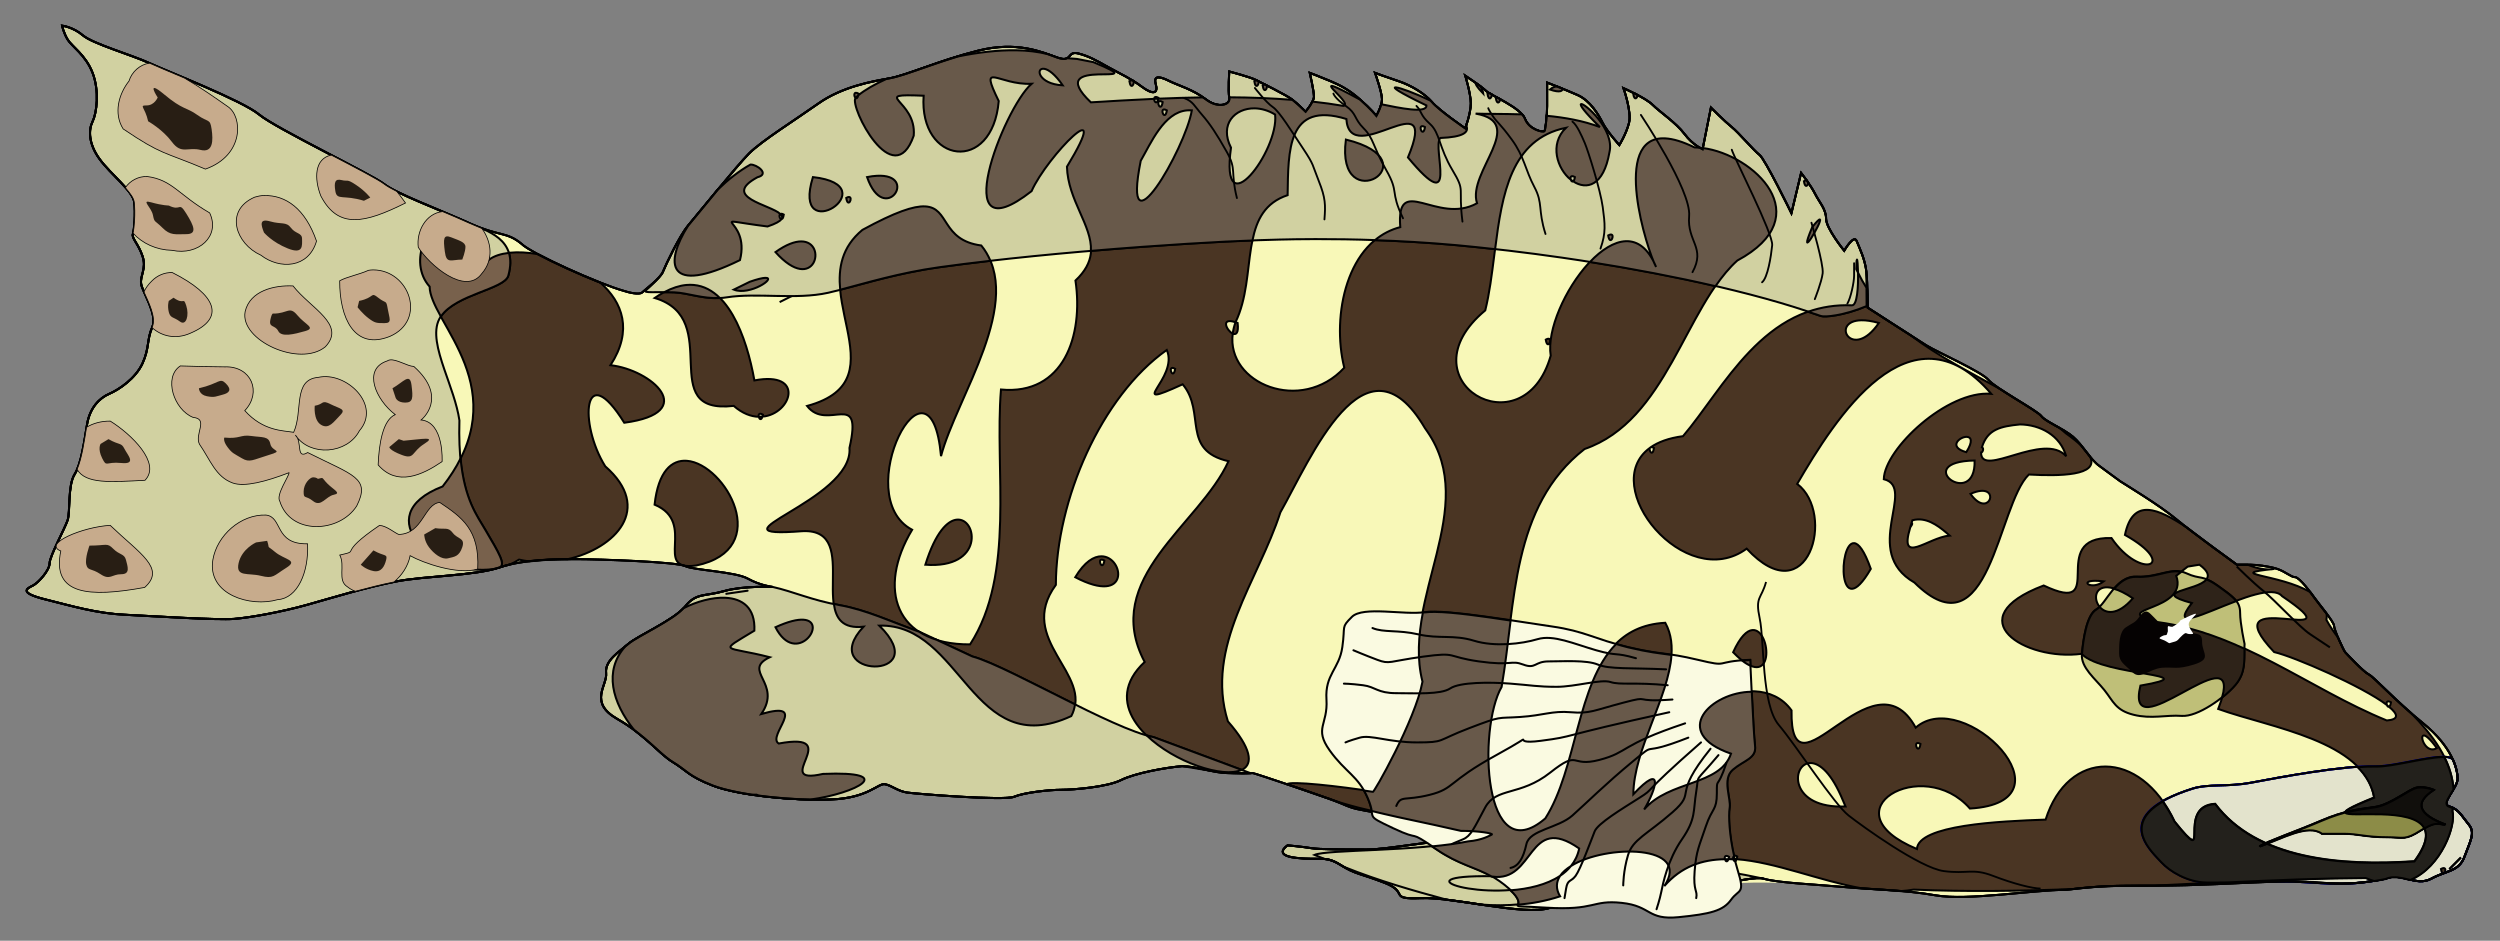 <?xml version="1.0" encoding="UTF-8"?>
<svg xmlns="http://www.w3.org/2000/svg" xmlns:xlink="http://www.w3.org/1999/xlink" width="574pt" height="216pt" viewBox="0 0 574 216" version="1.1">
<rect x="0" y="0" width="574" height="216" fill="#808080" stroke="none"/>
<g id="surface101">
<path style=" stroke:none;fill-rule:evenodd;fill:rgb(97.255%,97.255%,72.157%);fill-opacity:1;" d="M 564.277 178.84 C 564.277 176.613 563.008 171.504 556.316 166.078 C 549.625 160.652 545.164 155.547 543.895 154.91 C 542.613 154.273 538.789 150.121 538.477 149.809 C 538.16 149.488 535.922 144.699 535.922 143.746 C 535.922 142.789 532.102 138.316 531.469 137.359 C 530.828 136.406 527.961 132.57 527.008 132.57 C 526.051 132.57 524.781 131.297 522.871 130.66 C 520.957 130.016 517.766 129.703 516.809 129.703 L 513.629 129.703 C 513.629 129.703 503.43 122.359 499.605 119.168 C 495.781 115.984 487.824 111.195 486.867 110.555 C 485.91 109.91 484.316 108.641 482.086 107.043 C 479.863 105.453 478.27 102.254 476.039 100.34 C 473.801 98.426 469.664 96.836 468.711 95.555 C 467.754 94.281 458.199 89.18 456.598 87.262 C 455.016 85.352 444.816 80.879 442.266 79.277 C 439.723 77.688 428.887 70.664 428.887 70.664 C 428.887 70.664 428.887 65.246 428.57 62.375 C 428.254 59.5 426.977 56.945 426.34 55.348 C 425.703 53.758 423.48 57.586 423.48 57.586 C 423.48 57.586 419.328 52.473 419.328 50.246 C 419.328 48.012 417.742 46.414 416.789 44.5 C 415.832 42.586 413.594 39.715 413.594 39.715 L 411.367 48.973 C 411.367 48.973 405.32 36.523 404.039 35.57 C 402.766 34.609 399.258 30.457 397.672 29.184 C 396.078 27.906 392.895 24.711 392.895 24.711 L 390.98 34.285 C 390.98 34.285 388.75 33.324 386.836 30.781 C 384.926 28.223 381.102 25.668 379.516 24.078 C 377.922 22.484 372.824 20.25 372.824 20.25 C 372.824 20.25 374.734 25.668 374.098 28.223 C 373.453 30.781 371.867 33.324 371.867 33.324 C 371.867 33.324 369 30.141 368.043 28.223 C 367.09 26.312 365.184 23.121 362.312 21.84 C 359.445 20.566 355.297 18.969 355.297 18.969 L 355.297 24.395 C 355.297 26.312 354.984 29.824 354.668 30.141 C 354.34 30.457 351.16 29.824 350.203 27.27 C 349.25 24.711 342.246 21.84 341.289 20.883 C 340.332 19.922 336.508 17.379 336.508 17.379 C 336.508 17.379 337.781 21.523 337.781 23.758 C 337.781 25.996 336.508 29.496 336.508 29.496 C 336.508 29.496 330.453 25.352 328.863 23.441 C 327.266 21.523 324.086 19.609 321.219 18.648 C 318.352 17.695 315.801 16.738 315.801 16.738 C 315.801 16.738 317.395 21.207 317.395 22.797 C 317.395 24.395 316.113 26.625 316.113 26.625 C 316.113 26.625 314.844 25.039 312.293 22.797 C 309.746 20.566 307.836 19.609 305.602 18.648 C 303.375 17.695 300.824 16.738 300.824 16.738 C 300.824 16.738 301.777 20.883 301.777 22.168 C 301.777 23.441 299.867 25.668 299.867 25.668 C 299.867 25.668 297.953 23.758 296.688 22.797 C 295.414 21.84 289.68 18.969 288.402 18.34 C 287.129 17.695 282.348 16.422 282.348 16.422 C 282.348 16.422 282.035 20.883 282.348 22.484 C 282.664 24.078 279.797 25.039 276.93 22.797 C 274.062 20.566 270.566 19.609 268.652 18.648 C 266.742 17.695 264.836 17.055 265.465 19.293 C 266.102 21.523 264.836 21.84 262.277 19.922 C 259.727 18.012 257.504 17.055 254.637 15.465 C 251.77 13.867 250.172 12.91 247.629 12.266 C 245.078 11.637 246.352 14.504 242.852 13.223 C 239.34 11.949 233.609 9.395 224.695 11.637 C 215.766 13.867 208.121 17.379 204.297 18.012 C 200.477 18.648 193.473 19.922 188.055 23.758 C 182.645 27.586 174.996 32.371 172.129 35.242 C 169.262 38.113 160.02 49.602 158.113 51.844 C 156.199 54.074 153.016 60.773 152.375 62.375 C 151.738 63.965 148.234 66.52 147.598 67.16 C 146.957 67.793 144.418 67.16 143.461 66.832 C 137.727 65.246 122 58.172 119.879 55.988 C 116.375 53.117 114.789 54.391 107.773 51.199 C 100.766 48.012 91.211 44.5 88.344 42.27 C 85.477 40.027 63.496 29.496 59.672 26.312 C 55.852 23.121 38.652 16.422 34.512 14.504 C 30.363 12.594 21.445 10.039 19.219 8.121 C 16.98 6.207 14.441 5.891 14.441 5.891 C 14.441 5.891 14.758 7.48 15.715 9.078 C 16.668 10.676 19.848 12.594 21.445 16.738 C 23.043 20.883 22.398 25.996 21.445 27.906 C 20.488 29.824 20.488 33.012 23.043 36.523 C 25.586 40.027 30.688 43.859 31.004 46.414 C 31.32 48.973 31.004 52.801 30.688 53.758 C 30.363 54.711 31.961 55.988 32.914 58.859 C 33.871 61.73 32.277 63.328 32.598 65.246 C 32.914 67.16 36.422 72.262 35.141 75.133 C 33.871 78.004 34.512 79.922 32.914 83.434 C 31.32 86.934 27.496 89.496 25.27 90.453 C 23.043 91.406 20.805 93.637 20.176 97.469 C 19.531 101.297 18.895 106.41 17.309 108.957 C 15.715 111.512 16.352 117.574 15.715 119.484 C 15.07 121.402 11.574 127.785 11.574 129.387 C 11.574 130.977 9.023 133.848 7.75 134.488 C 6.473 135.133 4.242 136.086 10.617 137.676 C 16.98 139.273 22.398 140.871 28.773 141.188 C 35.141 141.508 50.117 142.461 53.941 142.145 C 57.766 141.832 64.77 140.551 70.504 138.961 C 76.234 137.359 84.52 134.805 91.211 133.531 C 97.902 132.258 109.051 132.258 114.789 130.344 C 120.523 128.43 127.527 128.43 132.625 128.43 C 137.727 128.43 155.555 129.059 157.469 130.016 C 159.379 130.977 168.938 131.297 171.809 132.887 C 174.672 134.488 177.539 134.805 177.539 134.805 C 177.539 134.805 170.852 134.488 166.395 135.762 C 161.93 137.043 160.02 136.086 157.469 139.273 C 154.926 142.461 146.641 145.973 144.418 147.891 C 142.18 149.809 139 151.719 139.309 154.59 C 139.637 157.465 135.176 161.293 141.859 165.121 C 148.555 168.949 151.422 173.094 154.602 175.012 C 157.797 176.926 158.113 178.207 163.844 180.441 C 169.578 182.668 182.316 183.953 190.922 183.625 C 199.52 183.312 201.758 179.797 203.344 180.125 C 204.938 180.441 206.211 181.715 208.445 182.039 C 210.672 182.352 230.742 183.953 232.965 182.996 C 235.207 182.039 240.941 181.398 243.809 181.398 C 246.672 181.398 254.32 180.758 257.504 179.168 C 260.684 177.566 267.695 176.297 271.52 175.969 C 274.707 175.969 278.84 177.566 282.035 177.566 L 287.766 177.566 C 288.082 177.566 305.285 183.312 308.152 184.586 C 311.02 185.867 311.66 185.867 317.07 186.824 C 322.488 187.781 329.496 189.371 332.047 190.969 C 337.137 190.328 343.199 191.289 342.559 191.609 C 341.918 191.926 339.375 193.527 334.27 193.199 C 329.18 192.887 318.98 195.117 313.891 195.117 C 308.793 195.117 303.062 195.117 301.148 194.801 C 299.238 194.48 295.73 194.16 295.73 194.16 C 295.73 194.16 292.223 196.398 297.645 197.027 C 303.062 197.672 304.328 196.398 307.836 198.629 C 311.34 200.859 312.293 200.543 318.023 202.773 C 323.762 205.012 318.668 206.602 326.312 206.289 C 333.957 205.973 349.887 210.43 355.941 208.52 C 361.988 206.602 374.41 205.645 380.785 205.645 C 395.48 201.441 409.633 202.508 423.48 203.73 C 430.48 204.371 437.172 204.371 444.504 205.645 C 451.824 206.93 466.797 204.371 474.445 204.371 C 482.406 203.418 484.957 203.418 494.828 203.418 C 504.711 203.418 513.941 202.773 523.184 202.457 C 532.426 202.145 537.203 204.055 547.715 201.816 C 551.215 200.227 554.723 203.73 558.23 201.816 C 561.727 199.902 564.594 200.227 565.871 196.715 C 567.145 193.199 568.418 191.289 566.828 189.371 C 565.234 187.457 564.594 185.867 562.367 185.227 C 560.141 184.586 564.277 181.078 564.277 178.84 Z M 564.277 178.84 "/>
<path style="fill-rule:nonzero;fill:rgb(89.02%,89.02%,80%);fill-opacity:1;stroke-width:0.489;stroke-linecap:butt;stroke-linejoin:miter;stroke:rgb(0%,0%,0%);stroke-opacity:1;stroke-miterlimit:4;" d="M 34.002 190.329 C 34.002 189.337 34.243 187.795 35.064 185.914 C 36.172 183.388 48.495 187.489 53.658 187.358 C 61.632 187.167 76.477 189.958 83.52 191.284 C 89.357 192.377 93.836 191.516 97.654 192.724 C 117.519 199.008 108.003 207.218 105.15 210.335 C 103.213 212.457 98.909 215.121 94.343 215.17 C 88.727 215.231 82.433 215.056 77.001 214.999 C 67.326 214.901 62.331 216.668 51.332 214.33 C 47.67 212.669 43.999 216.329 40.329 214.33 C 36.671 212.33 33.671 212.669 32.334 209.001 C 31.002 205.328 29.669 203.333 31.333 201.33 C 33 199.33 33.671 197.669 36 197 C 38.33 196.331 34.002 192.667 34.002 190.329 Z M 34.002 190.329 " transform="matrix(-0.956,0,0,0.957,596.772,-3.366)"/>
<path style="fill-rule:evenodd;fill:rgb(89.02%,89.02%,80%);fill-opacity:1;stroke-width:0.489;stroke-linecap:round;stroke-linejoin:miter;stroke:rgb(0%,0%,0%);stroke-opacity:1;stroke-miterlimit:4;" d="M 39.785 192.985 C 39.785 192.985 41.719 192.153 43.652 192.43 C 45.585 192.708 50.004 196.576 53.874 197.127 C 57.737 197.682 61.056 197.955 66.856 200.444 C 72.66 202.929 79.837 205.414 81.497 206.52 " transform="matrix(-0.956,0,0,0.957,596.772,-3.366)"/>
<path style="fill-rule:nonzero;fill:rgb(89.02%,89.02%,80%);fill-opacity:1;stroke-width:0.489;stroke-linecap:butt;stroke-linejoin:miter;stroke:rgb(0%,0%,0%);stroke-opacity:1;stroke-miterlimit:4;" d="M 34.002 190.329 C 34.002 189.337 34.243 187.795 35.064 185.914 C 36.172 183.388 48.495 187.489 53.658 187.358 C 61.632 187.167 76.477 189.958 83.52 191.284 C 89.357 192.377 93.836 191.516 97.654 192.724 C 117.519 199.008 108.003 207.218 105.15 210.335 C 103.213 212.457 98.909 215.121 94.343 215.17 C 88.727 215.231 82.433 215.056 77.001 214.999 C 67.326 214.901 62.331 216.668 51.332 214.33 C 47.67 212.669 43.999 216.329 40.329 214.33 C 36.671 212.33 33.671 212.669 32.334 209.001 C 31.002 205.328 29.669 203.333 31.333 201.33 C 33 199.33 33.671 197.669 36 197 C 38.33 196.331 34.002 192.667 34.002 190.329 Z M 34.002 190.329 " transform="matrix(-0.956,0,0,0.957,596.772,-3.366)"/>
<path style="fill-rule:nonzero;fill:rgb(29.02%,20.784%,13.725%);fill-opacity:1;stroke-width:0.489;stroke-linecap:butt;stroke-linejoin:miter;stroke:rgb(0%,0%,0%);stroke-opacity:1;stroke-miterlimit:4;" d="M 521.055 72.283 C 526.749 65.946 520.773 54.383 514.266 55.88 C 513.62 56.158 512.937 56.439 512.316 56.721 C 510.268 58.071 508.286 60.887 506.704 65.763 C 504.28 63.988 499.85 63.657 495.059 64.494 C 495.059 64.494 495.051 64.494 495.051 64.498 C 491.07 66.62 485.004 69.358 480.112 71.292 C 474.704 76.009 472.178 82.798 477.619 91.135 C 467.825 92.204 456.05 102.49 474.308 104.943 C 484.101 89.254 485.311 105.098 478.882 115.388 C 467.286 125.512 476.401 135.048 487.919 137.684 C 490.755 137.696 493.899 137.826 497.099 138.206 C 497.937 138.104 498.767 137.973 499.576 137.778 C 500.316 138.259 501.096 138.651 501.889 138.985 C 502.723 139.185 503.532 139.406 504.329 139.671 C 504.73 139.801 505.208 139.907 505.658 140.022 C 519.637 142.172 536.293 127.254 517.932 120.224 C 499.662 96.937 521.002 80.999 521.055 72.283 Z M 380.217 15.582 C 377.483 15.615 374.928 15.921 372.635 16.504 C 371.817 16.786 370.988 17.088 370.33 17.329 C 369.05 17.798 368.405 17.724 367.959 17.475 L 365.592 17.659 L 361.632 18.43 C 345.47 25.106 374.499 16.382 362.245 28.072 C 357.614 27.791 352.46 27.481 347.052 27.236 C 347.081 27.889 346.382 28.803 346.051 27.203 C 342.572 27.048 338.996 26.938 335.354 26.881 C 335.125 27.04 334.892 27.162 334.672 27.33 C 331.671 29.668 328.671 28.672 329.002 27.003 C 329.006 26.966 329.006 26.897 329.011 26.86 C 323.93 26.889 318.841 27.081 313.83 27.476 C 312.502 28.505 310.671 30.329 310.671 30.329 C 310.671 30.329 309.604 29.08 309.032 27.893 C 306.502 28.17 304.016 28.505 301.589 28.925 C 298.817 28.415 312.248 19.438 297.542 27.456 C 294.987 29.713 293.671 31.328 293.671 31.328 C 293.671 31.328 292.887 29.937 292.519 28.529 C 288.088 29.443 281.516 30.822 281.671 28.815 C 295.188 22.319 287.969 24.155 280.669 27.676 C 280.567 27.782 280.42 27.889 280.326 28.003 C 278.667 30.002 272.331 34.327 272.331 34.327 C 272.331 34.327 272.172 33.805 272.111 33.626 C 271.326 35.205 272.732 36.413 278.336 36.621 C 280.367 38.93 273.651 56.268 286.093 41.293 C 278.164 22.254 300.076 44.545 300.894 32.063 C 315.13 27.709 314.823 39.738 314.995 50.339 C 327.139 54.387 322.062 69.582 327.511 80.832 C 331.226 79.575 329.599 82.896 328.181 83.553 C 329.718 95.574 311.725 102.902 301.388 91.743 C 304.531 79.053 300.677 61.262 287.941 58.014 C 288.942 44.855 279.067 57.606 269.503 52.281 C 271.943 44.79 257.179 32.977 269.85 30.773 C 267.365 30.88 263.245 30.81 258.679 30.961 C 258.369 31.308 258.128 31.659 258.001 32.002 C 257 34.67 253.668 35.331 253.329 35.001 C 253.1 34.776 252.92 33.038 252.798 31.292 C 248.453 31.704 243.965 32.491 240 34.001 C 252.299 22.021 235.786 32.104 237.699 40.048 C 239.109 48.225 243.237 49.135 246.413 47.03 C 246.258 46.915 246.099 46.646 246 46.001 C 247.039 45.418 247.169 46.124 246.981 46.654 C 250.268 44.01 252.197 38.122 248.155 34.181 C 266.441 37.934 263.507 61.846 267.529 77.984 C 287.659 94.746 258.381 111.94 251.809 88.85 C 253.717 76.625 234.114 49.103 226.508 67.566 C 228.936 63.115 240.066 27.689 217.299 38.877 C 216.854 38.877 216.384 38.942 215.918 38.983 C 215.738 39.077 215.325 39.33 215.325 39.33 L 215.272 39.032 C 203.161 40.595 187.143 55.374 206.987 66.024 C 219.604 77.286 223.859 104.437 243.675 111.243 C 261.324 124.977 260.208 148.415 263.633 168.254 C 269.401 178.259 268.084 212.653 253.141 199.791 C 243.205 184.274 246.377 154.087 224.293 152.932 C 218.272 163.819 231.887 180.389 231.997 194.001 C 224.595 186.146 226.447 192.744 229.402 197.649 C 223.455 190.635 211.148 192.006 208.532 184.261 C 228.617 177.37 202.838 161.595 193.973 173.946 C 194.308 197.245 174.549 159.008 164.151 178.092 C 152.658 167.96 125.088 195.935 151.125 197.502 C 162.484 184.51 185.871 198.057 163.861 207.205 C 163.493 201.452 144.082 200.538 132.952 200.158 C 127.606 183.253 110.251 182.96 101.999 200.579 C 92.5 212.375 101.983 196.947 92.238 196.351 C 82.314 209.568 62.208 211.359 44.367 210.123 C 29.878 190.512 78.317 204.639 54.038 194.834 C 56.376 181.225 78.824 178.149 91.494 173.611 C 83.173 152.255 114.33 185.008 110.194 167.944 C 93.387 165.051 119.01 165.765 124.295 160.375 C 137.894 162.215 154.321 151.892 133.414 143.988 C 117.396 151.561 133.026 132.175 117.134 132.6 C 110.116 142.854 100.703 139.242 113.897 131.853 C 111.988 122.77 105.972 125.5 98.929 130.147 C 94.143 133.848 86.998 139.002 86.998 139.002 L 84.423 139.002 C 82.147 139.907 79.968 140.389 77.998 140.001 C 90.534 141.323 76.792 141.23 69.443 145.555 C 69.047 146.073 68.499 146.75 68.331 146.999 C 67.968 147.554 66.615 149.211 65.45 150.765 C 65.413 151.235 65.413 151.724 65.507 152.242 C 64.694 153.736 63.713 155.156 62.679 156.551 C 61.992 158.159 61.187 159.812 60.999 160.003 C 60.672 160.334 56.67 164.667 55.334 165.332 C 54.21 165.895 50.588 169.833 45.295 174.456 C 39.887 179.977 35.526 185.751 34.987 192.838 C 36.111 194.703 37.582 196.547 35.996 197.004 C 35.694 197.09 35.42 197.192 35.167 197.314 C 35.199 197.555 35.22 197.788 35.269 198.029 C 34.288 201.317 37.864 211.461 45.381 214.558 C 47.367 214.081 49.354 213.432 51.332 214.33 C 52.297 214.534 53.159 214.668 54.038 214.811 C 54.704 214.607 55.379 214.395 56.082 214.085 C 73.028 214.187 89.958 215.158 106.887 216.003 C 116.341 216.003 119.505 216.043 126.597 216.851 C 139.271 217.3 151.959 217.484 164.642 216.949 C 165.672 217.137 166.722 217.243 167.781 217.312 C 170.953 217.047 174.1 216.823 177.247 216.615 C 187.318 214.803 197.839 210.355 207.175 209.649 C 207.109 209.474 207.048 209.303 206.999 209.001 C 207.984 208.446 208.139 209.054 207.996 209.568 C 208.393 209.547 208.769 209.572 209.153 209.568 C 209.096 209.405 209.039 209.262 208.998 209.001 C 209.987 208.446 210.146 209.062 209.999 209.584 C 215.46 209.666 220.446 211.298 224.562 216.027 C 217.859 206.042 238.59 205.924 246.977 211.212 C 246.029 210.025 245.33 208.642 245.003 207.005 C 257.445 198.33 255.565 215.252 265.898 213.738 C 291.836 213.354 261.884 221.805 249.581 213.563 C 250.533 214.995 250.681 216.643 249.593 218.484 C 255.896 220.536 262.305 221.03 268.71 220.52 C 271.452 220.107 274.179 219.699 276.672 219.406 C 285.072 217.117 292.923 214.905 301.396 211.522 C 301.711 211.339 301.969 211.233 302.328 211.004 C 303.832 210.045 304.948 209.719 306.125 209.609 C 306.927 209.278 307.74 208.948 308.537 208.621 C 305.447 207.291 284.001 207.842 271.702 205.3 C 268.334 205.022 266.531 203.929 266 203.668 C 265.477 203.402 269.213 202.75 273.402 202.782 C 276.999 201.938 281.928 200.897 287.34 199.734 C 287.814 199.632 288.256 199.53 288.726 199.432 C 295.184 198.033 301.593 196.547 305.206 195.046 C 305.537 194.964 305.66 194.919 305.974 194.838 C 308.835 193.822 311.758 192.822 315.138 191.692 C 314.66 190.77 302.23 192.202 294.575 193.405 C 294.62 194.254 284.324 176.137 282.64 166.993 C 287.732 147.048 268.787 125.385 281.446 107.052 L 282.043 106.191 C 282.047 106.187 282.051 106.179 282.055 106.167 C 296.385 81.901 309.547 113.793 316.732 126.442 C 321.956 142.707 334.962 158.681 329.338 176.586 C 306.489 202.676 370.174 181.772 349.329 162.333 C 359.989 142.217 336.147 129.507 329.19 114.172 C 340.688 111.52 334.545 102.474 340.198 95.717 C 354.585 102.27 341.003 94.334 344.015 87.474 C 359.78 98.618 370.579 123.472 370.657 143.837 C 380.352 157.098 361.431 165.218 366.953 175.321 C 390.807 186.367 393.125 153.108 413.063 153.618 C 399.428 167.018 428.456 166.279 416.856 153.883 C 431.844 155.478 416.578 130.233 431.497 130.951 C 456.111 132.844 419.202 123.696 420.22 110.978 C 416.946 96.578 425.501 107.236 430.41 100.919 C 406.589 94.44 433.058 71.83 417.114 58.671 C 391.751 44.834 402.648 60.556 388.563 62.421 C 377.793 75.703 394.588 98.928 398.234 112.957 C 400.789 84.753 420.441 122.562 405.178 130.616 C 413.652 144.763 409.319 158.208 391.257 158.118 C 380.307 141.172 385.42 116.437 383.838 96.974 C 368.781 98.369 363.986 84.067 365.948 70.827 C 356.559 62.009 367.685 54.636 367.992 43.512 C 356.498 24.579 372.786 40.991 376.489 49.384 C 397.09 65.465 383.274 29.545 376.489 23.62 C 384.541 23.98 389.225 17.843 384.378 27.766 C 385.894 45.328 403.556 42.843 402.411 26.481 C 415.716 25.942 404.03 27.423 404.79 36.07 C 409.67 49.988 420.289 29.035 418.777 27.011 C 418.569 27.215 418.295 27.105 418.107 26.391 C 416.533 25.102 414.207 23.747 411.334 22.449 C 411.134 22.413 410.86 22.36 410.676 22.331 C 407.398 21.792 401.381 19.263 394.208 17.071 C 389.471 16.109 384.639 15.513 380.217 15.582 Z M 418.107 26.391 C 418.36 26.599 418.565 26.803 418.773 27.011 C 419.182 26.611 419.321 25.261 417.996 25.999 C 418.029 26.183 418.07 26.261 418.107 26.391 Z M 249.581 213.563 C 248.992 212.685 248.085 211.906 246.977 211.212 C 247.705 212.11 248.58 212.889 249.581 213.563 Z M 209.999 209.584 C 209.717 209.576 209.435 209.564 209.153 209.564 C 209.435 210.417 209.856 210.078 209.999 209.584 Z M 207.996 209.568 C 207.726 209.584 207.449 209.629 207.175 209.649 C 207.469 210.412 207.865 210.058 207.996 209.568 Z M 246.981 46.654 C 246.802 46.801 246.605 46.903 246.413 47.03 C 246.638 47.189 246.871 46.977 246.981 46.654 Z M 328.181 83.553 C 328.066 82.672 327.842 81.758 327.511 80.828 C 327.339 80.889 327.196 80.925 327 80.999 C 326.705 83.476 327.404 83.912 328.181 83.553 Z M 346.051 27.203 C 346.382 27.211 346.725 27.223 347.052 27.236 C 347.036 26.848 346.766 26.571 346.002 27.003 C 346.01 27.093 346.039 27.121 346.051 27.203 Z M 373.416 20.034 C 375.578 19.654 374.981 23.649 369.001 24 C 370.877 21.274 372.431 20.201 373.416 20.034 Z M 352.37 22.784 C 352.268 22.78 352.219 22.829 352.157 22.87 C 352.116 22.898 352.076 22.919 352.035 22.943 C 351.65 23.506 352.644 25.265 352.999 23.004 C 352.734 22.849 352.529 22.784 352.37 22.784 Z M 322.418 22.8 C 322.34 22.837 322.107 22.955 322.017 23.004 C 321.719 23.608 322.659 25.204 323.002 23.004 C 322.757 22.862 322.565 22.809 322.418 22.8 Z M 269.789 23.425 C 269.429 23.682 269.078 23.931 268.743 24.18 C 268.743 24.18 268.747 24.184 268.743 24.184 C 268.42 24.641 268.113 25.261 267.999 26.003 C 269.593 24.359 269.936 23.596 269.789 23.425 Z M 320.435 23.804 C 320.28 23.878 320.174 23.935 320.01 24.016 C 319.732 24.641 320.656 26.187 320.999 24 C 320.758 23.865 320.582 23.816 320.435 23.804 Z M 250.309 24.257 C 249.896 24.42 249.524 24.588 249.058 24.775 C 248.825 25.289 249.532 25.857 251.997 25 C 251.375 24.465 250.799 24.282 250.309 24.257 Z M 266.523 25.836 C 266.339 25.946 266.204 26.048 265.967 26.183 C 265.89 26.864 266.687 28.007 267.001 25.999 C 266.797 25.885 266.662 25.861 266.523 25.836 Z M 231.732 25.906 C 231.425 26.061 231.274 26.15 230.951 26.326 C 230.992 27.003 231.707 27.864 231.997 26.003 C 231.887 25.938 231.826 25.942 231.732 25.906 Z M 264.716 26.901 C 264.471 27.04 264.214 27.183 263.952 27.321 C 263.993 28.003 264.712 28.864 265.003 27.003 C 264.88 26.938 264.815 26.938 264.716 26.901 Z M 345.63 27.782 C 346.729 27.75 345.413 30.671 345 28.003 C 345.266 27.852 345.47 27.787 345.63 27.782 Z M 322.9 29.521 C 327.674 29.439 331.434 33.316 328.594 38.951 C 331.312 58.569 317.022 39.624 317.999 31.002 C 319.606 30.014 321.31 29.545 322.9 29.521 Z M 344.628 29.786 C 345.732 29.753 344.412 32.667 343.999 30.002 C 344.265 29.851 344.473 29.79 344.628 29.786 Z M 339.147 29.998 C 344.698 30.455 347.837 37.869 350.273 42.105 C 354.998 65.677 339.621 39.363 337.999 30.002 C 338.391 29.97 338.775 29.97 339.147 29.998 Z M 282.627 33.785 C 283.731 33.752 282.415 36.674 282.002 34.001 C 282.268 33.85 282.472 33.789 282.627 33.785 Z M 301 37.004 C 279.623 42.239 303.567 56.39 301 37.004 Z M 444 42.998 C 442.545 42.913 439.234 45.283 442.328 46.042 C 451.128 50.82 439.214 52.599 436.823 54.86 C 437.264 55.101 436.954 56.088 436.557 56.092 C 436.937 56.627 437.955 57.198 439.905 57.855 C 456.176 55.807 443.873 55.427 446.522 65.926 C 464.139 74.536 464.723 66.746 458.952 57.614 C 458.948 57.606 458.935 57.602 458.931 57.59 C 457.877 56.353 454.901 52.689 451.799 48.956 C 449.346 46.593 446.677 44.488 444 42.998 Z M 436.557 56.092 C 436.242 55.66 436.41 55.252 436.823 54.86 C 436.659 54.774 436.422 54.766 436.001 55.003 C 436.128 55.843 436.349 56.096 436.557 56.092 Z M 413.664 45.695 C 403.29 45.112 411.845 57.941 415.998 46.001 C 415.135 45.834 414.359 45.736 413.664 45.695 Z M 429 46.001 C 410.619 48.078 434.415 63.425 429 46.001 Z M 190.372 46.785 C 190.359 46.785 190.355 46.793 190.351 46.793 C 190.224 46.973 190.09 47.177 189.959 47.364 C 190.024 48.038 190.715 48.829 190.997 47.005 C 190.735 46.85 190.523 46.785 190.372 46.785 Z M 420.371 50.784 C 419.268 50.755 420.584 53.668 421.001 51.004 C 420.735 50.849 420.531 50.788 420.371 50.784 Z M 187.155 56.174 C 186.44 56.476 192.836 67.195 188.998 58.002 C 187.866 56.586 187.318 56.104 187.155 56.174 Z M 237.368 59.781 C 236.264 59.752 237.581 62.67 238.002 60.001 C 237.736 59.854 237.527 59.785 237.368 59.781 Z M 431.832 61.438 C 425.264 61.421 428.562 74.523 437.996 64 C 435.388 62.152 433.348 61.442 431.832 61.438 Z M 178.265 65.791 C 178.154 65.702 178.036 67.183 177.999 68.941 C 178.138 68.656 178.302 68.403 178.428 68.109 C 178.404 66.53 178.338 65.853 178.265 65.791 Z M 177.999 68.941 C 177.329 70.329 176.581 71.634 175.78 72.879 C 175.706 75.221 175.669 77.331 175.669 77.331 C 175.669 77.331 169.591 81.244 165.279 84.006 C 158.74 89.013 151.104 92.824 143.71 96.945 C 140.13 99.32 134.726 102.368 133.999 103.331 C 133.394 104.143 131.555 105.085 129.687 106.142 C 129.147 106.591 128.595 107.011 128.072 107.481 C 126.441 108.639 125.219 109.647 124.267 110.557 C 123.617 111.377 122.967 112.206 122.317 112.997 C 119.906 117.702 129.748 117.767 136.97 117.359 C 144.511 124.659 146.375 161.154 164.458 143.282 C 177.464 135.799 163.747 120.513 171.811 118.477 C 171.643 111.21 156.532 97.084 145.999 98.002 C 165.484 75.335 183.501 103.988 192.611 119.616 C 183.256 126.679 189.926 151.116 204.743 135.15 C 219.465 145.967 240.658 120.118 227.971 110.961 C 228.331 111.537 227.35 113.25 226.998 111.002 C 227.473 110.737 227.738 110.757 227.889 110.892 C 226.03 109.574 223.451 108.607 220.038 108.166 C 210.252 96.708 200.647 75.927 179.479 76.772 C 178.171 76.841 177.93 72.214 177.999 68.941 Z M 227.889 110.892 C 227.922 110.916 227.943 110.937 227.971 110.961 C 227.951 110.924 227.914 110.916 227.889 110.892 Z M 440.473 70.178 C 437.571 70.068 444.164 74.531 448.002 73.001 L 444.155 71.116 C 442.324 70.476 441.147 70.206 440.473 70.178 Z M 459.381 71.887 C 449.592 70.998 444.912 84.41 443.056 94.787 C 430.806 92.453 434.105 102.866 441.131 103.478 C 441.086 103.323 441.033 103.221 441 103.004 C 441.952 102.47 442.128 103.013 442.01 103.519 C 443.873 103.457 445.933 102.723 448.022 100.895 C 467.143 103.082 450.094 80.056 467 75.005 C 464.167 73.058 461.641 72.096 459.381 71.887 Z M 442.01 103.519 C 441.707 103.527 441.421 103.502 441.131 103.478 C 441.425 104.469 441.887 104.057 442.01 103.519 Z M 433.124 74.066 L 436.999 76 Z M 177.157 80.354 C 184.899 80.444 179.409 90.388 173 80.999 C 174.68 80.526 176.058 80.338 177.157 80.354 Z M 252.373 84.781 C 251.269 84.753 252.585 87.67 252.998 84.998 C 252.732 84.851 252.528 84.786 252.373 84.781 Z M 342.626 91.779 C 343.729 91.755 342.417 94.668 342 92 C 342.266 91.853 342.474 91.783 342.626 91.779 Z M 139.104 105.343 C 143.808 105.8 146.935 106.538 148.247 110.835 C 147.704 110.994 148.035 112.096 148.448 112.096 C 148.493 118.359 133.312 106.922 127.999 112.997 C 129.45 107.962 134.224 105.404 139.104 105.343 Z M 151.889 108.321 C 153.585 108.272 156.483 110.761 152 112.002 C 150.291 109.313 150.871 108.358 151.889 108.321 Z M 150.001 114.001 C 165.635 114.287 149.682 126.067 150.001 114.001 Z M 459.295 114.07 C 450.037 114.76 438.294 135.35 457.043 139.189 C 467.699 140.699 456.638 128.931 467.028 124.586 C 466.154 116.572 462.912 113.797 459.295 114.07 Z M 148.574 121.293 C 149.228 121.358 150.029 121.574 150.998 122.003 C 146.866 127.805 144.029 120.84 148.574 121.293 Z M 163.661 128.136 C 164.086 128.156 164.511 128.221 164.948 128.344 C 165.038 128.601 165.05 128.719 165.132 128.956 L 165.467 130.086 C 168.259 139.299 161.282 132.506 156.001 132.004 C 158.098 130.168 160.706 127.997 163.661 128.136 Z M 165.467 130.086 C 165.353 129.702 165.279 129.388 165.132 128.956 C 164.691 129.135 165.406 129.874 165.467 130.086 Z M 394.396 128.185 C 389.467 127.789 387.848 140.046 401.998 139.002 C 399.558 131.163 396.636 128.364 394.396 128.185 Z M 178.943 133.828 C 177.872 133.893 176.507 135.554 174.934 140.001 C 182.847 153.703 182.781 133.587 178.943 133.828 Z M 359.678 136.986 C 354.234 137.059 352.66 148.982 366.001 142.001 C 363.737 138.255 361.489 136.957 359.678 136.986 Z M 359.633 137.786 C 360.733 137.753 359.416 140.666 359 138.002 C 359.265 137.851 359.474 137.79 359.633 137.786 Z M 96.003 139.002 L 98.827 139.455 L 101.594 141.601 C 98.537 150.19 117.772 149.194 107.022 152.597 C 86.271 154.931 69.852 168.695 51.009 176.37 C 47.972 176.145 48.332 174.848 50.47 173.085 C 50.29 173.012 50.114 172.722 50 172 C 51.03 171.42 51.169 172.122 50.989 172.649 C 56.936 168.16 73.159 161.101 78.067 159.954 C 93.93 143.217 56.519 159.852 76.159 146.542 C 80.479 141.376 106.356 159.081 97.842 148.138 C 111.367 144.473 87.113 145.457 96.003 139.002 Z M 50.989 172.649 C 50.784 172.799 50.641 172.938 50.47 173.085 C 50.678 173.171 50.882 172.946 50.989 172.649 Z M 121.107 142.858 C 124.978 142.902 121.823 145.196 118.998 143 C 119.861 142.894 120.56 142.854 121.107 142.858 Z M 117.997 144.429 C 124.083 144.082 119.615 155.821 112.001 146.999 C 114.625 145.232 116.587 144.51 117.997 144.429 Z M 444.724 145.249 C 445.03 145.29 447.098 145.587 450 146.004 C 445.872 145.412 444.417 145.204 444.724 145.249 Z M 450.025 146.934 C 445.958 147.13 442.811 149.288 443.064 154.825 C 452.036 160.273 450.246 158.392 439.365 161.191 C 446.224 164.463 436.271 167.381 441.396 174.823 C 429.625 171.453 440.203 180.112 437.215 181.903 C 420.943 178.887 439.5 192.128 426.6 189.194 C 408.424 188.431 418.54 193.842 429.617 195.348 C 433.671 195.262 438.045 194.923 442.1 194.385 C 442.234 194.319 442.377 194.258 442.504 194.185 C 442.897 194.201 443.301 194.185 443.702 194.181 C 447.429 193.622 450.736 192.883 453 192.002 C 458.997 189.672 459.336 188.329 462.671 186.33 C 465.263 184.771 467.682 181.797 471.929 178.667 C 477.267 172 479.282 164.435 474.067 158.6 C 473.821 158.404 473.556 158.2 473.327 158 C 471.103 156.09 463.133 152.655 460.108 149.447 C 456.982 147.856 453.225 146.783 450.025 146.934 Z M 431.28 152.198 C 425.129 152.593 433.066 163.639 437.996 154.001 C 434.869 152.573 432.699 152.1 431.28 152.198 Z M 203.39 154.678 C 198.73 154.213 197.741 170.621 207.996 160.003 C 206.288 156.262 204.698 154.809 203.39 154.678 Z M 42.209 179.981 C 43.194 180.242 41.469 184.482 38.996 183.005 C 40.754 180.569 41.759 179.863 42.209 179.981 Z M 163.628 181.78 C 164.732 181.752 163.415 184.669 162.999 182.001 C 163.268 181.854 163.473 181.784 163.628 181.78 Z M 189.673 186.591 C 194.071 186.991 194.504 197.588 181.003 197.004 L 182.148 194.36 C 184.854 188.334 187.67 186.408 189.673 186.591 Z M 33.205 209.205 L 35.996 212.004 Z M 37.37 211.784 C 36.769 211.767 36.895 212.608 37.19 212.959 C 37.308 213.008 37.406 213.048 37.521 213.093 C 37.705 213.02 37.885 212.73 37.999 212.004 C 37.733 211.853 37.529 211.788 37.37 211.784 Z M 37.37 211.784 " transform="matrix(-0.956,0,0,0.957,596.772,-3.366)"/>
<path style="fill-rule:nonzero;fill:rgb(81.961%,81.961%,63.137%);fill-opacity:1;stroke-width:0.489;stroke-linecap:butt;stroke-linejoin:miter;stroke:rgb(0%,0%,0%);stroke-opacity:1;stroke-miterlimit:4;" d="M 438.67 144.331 C 438.67 144.331 445.668 144 450.331 145.33 C 455.003 146.669 457.002 145.669 459.671 148.999 C 462.332 152.328 471.001 155.996 473.327 158 C 475.669 160.003 478.996 161.999 478.669 164.998 C 478.33 168.001 482.998 172 476 175.999 C 468.998 179.997 465.998 184.327 462.671 186.33 C 459.328 188.329 458.997 189.668 453 192.002 C 447 194.328 433.671 195.67 424.667 195.327 C 415.671 195.001 413.329 191.329 411.669 191.671 C 410.002 192.002 408.669 193.332 406.331 193.671 C 404.001 193.997 383 195.67 380.671 194.67 C 378.329 193.671 372.328 193.001 369.328 193.001 C 366.332 193.001 358.329 192.332 354.998 190.672 C 351.671 188.999 344.33 187.672 340.333 187.33 C 335.747 187.966 328.986 189.537 323.771 189.06 L 347.134 180.381 C 357.095 178.43 382.494 163.166 390.701 161.015 L 403.347 155.123 C 409.94 152.797 416.21 149.819 422.57 148.709 C 429.196 147.554 433.622 145.469 438.67 144.331 Z M 438.67 144.331 " transform="matrix(-0.956,0,0,0.957,596.772,-3.366)"/>
<path style="fill-rule:nonzero;fill:rgb(81.961%,81.961%,63.137%);fill-opacity:1;stroke-width:0.489;stroke-linecap:butt;stroke-linejoin:miter;stroke:rgb(0%,0%,0%);stroke-opacity:1;stroke-miterlimit:4;" d="M 266 203.668 C 266.67 203.998 269.327 205.671 274.673 205.328 C 279.999 205.002 290.671 207.332 295.997 207.332 C 301.331 207.332 307.327 207.332 309.33 207.001 C 311.329 206.667 314.999 206.332 314.999 206.332 C 314.999 206.332 318.67 208.67 312.996 209.327 C 307.327 210 306.003 208.67 302.332 211 C 298.666 213.334 297.669 212.999 291.673 215.329 C 285.668 217.667 290.998 219.328 282.999 219.002 C 275 218.671 258.332 223.327 251.997 221.332 C 245.669 219.328 232.672 218.328 226.001 218.328 C 219.33 218.328 204.003 213.334 200.668 214.33 C 212.198 211.788 227.109 210.249 227.109 210.249 L 245.191 208.36 C 254.179 208.36 266 203.668 266 203.668 Z M 266 203.668 " transform="matrix(-0.956,0,0,0.957,596.772,-3.366)"/>
<path style="fill-rule:nonzero;fill:rgb(81.961%,81.961%,63.137%);fill-opacity:1;stroke-width:0.489;stroke-linecap:butt;stroke-linejoin:miter;stroke:rgb(0%,0%,0%);stroke-opacity:1;stroke-miterlimit:4;" d="M 176 68.672 C 176.332 65.669 177.668 63 178.334 61.331 C 179.001 59.671 181.326 63.67 181.326 63.67 C 181.326 63.67 185.671 58.328 185.671 56.002 C 185.671 53.668 187.331 52.004 188.328 50 C 189.329 48.001 191.671 45.002 191.671 45.002 L 194.001 54.672 C 194.001 54.672 200.328 41.668 201.669 40.672 C 203.002 39.669 206.672 35.331 208.331 34.001 C 209.999 32.667 213.33 29.329 213.33 29.329 L 215.333 39.33 C 215.333 39.33 217.667 38.326 219.67 35.67 C 221.668 32.997 225.67 30.329 227.329 28.668 C 228.997 27.003 234.331 24.669 234.331 24.669 C 234.331 24.669 232.328 30.329 232.999 32.997 C 233.673 35.67 235.332 38.326 235.332 38.326 C 235.332 38.326 238.333 35.001 239.33 32.997 C 240.331 31.002 242.326 27.668 245.33 26.33 C 248.33 25 252.671 23.331 252.671 23.331 L 252.671 28.998 C 252.671 31.002 252.998 34.67 253.329 35.001 C 253.672 35.331 257 34.67 258.001 32.002 C 258.998 29.329 266.327 26.33 267.328 25.33 C 268.33 24.326 272.331 21.67 272.331 21.67 C 272.331 21.67 270.999 25.999 270.999 28.333 C 270.999 30.671 272.331 34.327 272.331 34.327 C 272.331 34.327 278.667 29.998 280.33 28.003 C 282.002 25.999 285.329 24 288.329 22.996 C 291.329 22.001 293.998 21.001 293.998 21.001 C 293.998 21.001 292.331 25.669 292.331 27.33 C 292.331 28.998 293.671 31.328 293.671 31.328 C 293.671 31.328 295 29.672 297.669 27.33 C 300.33 25 302.332 24 304.67 22.996 C 307 22.001 309.669 21.001 309.669 21.001 C 309.669 21.001 308.672 25.33 308.672 26.673 C 308.672 28.003 310.671 30.329 310.671 30.329 C 310.671 30.329 312.669 28.333 313.998 27.33 C 315.33 26.33 321.33 23.331 322.667 22.674 C 323.999 22.001 329.002 20.67 329.002 20.67 C 329.002 20.67 329.329 25.33 329.002 27.003 C 328.671 28.668 331.671 29.672 334.672 27.33 C 337.672 25 341.33 24 343.333 22.996 C 345.331 22.001 347.326 21.331 346.668 23.669 C 346.002 25.999 347.326 26.33 350.003 24.326 C 352.672 22.331 354.998 21.331 357.998 19.671 C 360.998 18.002 362.67 17.002 365.331 16.329 C 368 15.672 366.667 18.667 370.33 17.329 C 374.004 15.998 380 13.33 389.328 15.672 C 398.671 18.002 406.67 21.67 410.668 22.331 C 414.669 22.996 421.998 24.326 427.667 28.333 C 433.328 32.332 441.331 37.331 444.331 40.33 C 447.331 43.329 457.002 55.329 458.997 57.671 C 460.999 60.001 464.331 66.999 465.001 68.672 C 465.156 69.509 468.128 72.365 469.117 73.16 C 470.053 73.907 466.542 73.479 462.32 73.654 C 458.666 73.801 454.656 75.65 449.673 74.85 C 442.525 73.703 433.079 75.478 425.366 73.764 C 419.247 72.406 409.793 69.186 398.647 67.632 C 370.068 63.649 331.9 61.38 321.731 61.136 C 320.08 61.095 315.289 60.891 308.333 60.883 C 299.712 60.862 287.761 61.132 274.363 62.343 C 266.298 63.078 257.719 64.09 249.058 65.338 C 226.189 68.648 202.793 73.597 186.95 79.326 C 186.002 79.665 181.469 79.273 175.935 76.955 C 175.935 76.955 175.976 68.905 176 68.672 Z M 176 68.672 " transform="matrix(-0.956,0,0,0.957,596.772,-3.366)"/>
<path style="fill-rule:nonzero;fill:rgb(81.961%,81.961%,63.137%);fill-opacity:1;stroke-width:0.489;stroke-linecap:butt;stroke-linejoin:miter;stroke:rgb(0%,0%,0%);stroke-opacity:1;stroke-miterlimit:4;" d="M 511.67 56.998 C 519.003 53.668 529.001 50 532.001 47.67 C 535.001 45.328 558.001 34.327 562.002 31.002 C 566 27.668 583.996 20.67 588.329 18.667 C 592.67 16.672 602.001 14.003 604.331 12 C 606.673 10 609.33 9.67 609.33 9.67 C 609.33 9.67 608.998 11.33 607.997 12.999 C 607 14.668 603.673 16.672 602.001 21.001 C 600.329 25.33 601.004 30.671 602.001 32.667 C 603.002 34.67 603.002 38 600.329 41.668 C 597.668 45.328 592.33 49.331 591.999 52.004 C 591.668 54.672 591.999 58.671 592.33 59.671 C 592.67 60.666 590.998 62.001 590 65 C 588.999 67.999 590.667 69.668 590.332 71.671 C 590 73.671 586.33 79 587.671 81.999 C 588.999 84.998 588.329 87.001 590 90.669 C 591.668 94.33 595.67 97.002 597.999 98.002 C 600.329 98.998 602.671 101.327 603.329 105.33 C 604.004 109.333 604.67 114.67 606.329 117.331 C 607.997 119.999 607.331 126.332 607.997 128.327 C 608.671 130.331 612.33 136.998 612.33 138.671 C 612.33 140.332 614.999 143.331 616.331 144 C 617.668 144.673 620.002 145.669 613.331 147.33 C 606.673 148.999 601.004 150.667 594.333 150.998 C 587.671 151.333 572 152.328 567.998 151.998 C 563.997 151.671 556.668 150.333 550.668 148.672 C 544.672 146.999 536.002 144.331 529.001 143 C 521.999 141.67 510.33 141.67 504.329 139.671 C 502.637 139.104 504.415 136.186 507.64 130.694 C 510.256 126.25 514.388 121.456 513.902 104.375 C 514.47 100.442 516.158 96.149 517.532 92.126 C 519.134 87.417 520.303 83.068 518.733 80.052 C 515.66 74.177 503.095 73.046 502.155 69.643 C 499.69 60.736 507.469 58.904 511.67 56.998 Z M 511.67 56.998 " transform="matrix(-0.956,0,0,0.957,596.772,-3.366)"/>
<path style="fill:none;stroke-width:0.489;stroke-linecap:butt;stroke-linejoin:miter;stroke:rgb(0%,0%,100%);stroke-opacity:1;stroke-miterlimit:4;" d="M 34.002 190.329 C 34.002 189.337 34.243 187.795 35.064 185.914 C 36.172 183.388 48.495 187.489 53.658 187.358 C 61.632 187.167 76.477 189.958 83.52 191.284 C 89.357 192.377 93.836 191.516 97.654 192.724 C 117.519 199.008 108.003 207.218 105.15 210.335 C 103.213 212.457 98.909 215.121 94.343 215.17 C 88.727 215.231 82.433 215.056 77.001 214.999 C 67.326 214.901 62.331 216.668 51.332 214.33 C 47.67 212.669 43.999 216.329 40.329 214.33 C 36.671 212.33 33.671 212.669 32.334 209.001 C 31.002 205.328 29.669 203.333 31.333 201.33 C 33 199.33 33.671 197.669 36 197 C 38.33 196.331 34.002 192.667 34.002 190.329 Z M 34.002 190.329 " transform="matrix(-0.956,0,0,0.957,596.772,-3.366)"/>
<path style="fill:none;stroke-width:0.489;stroke-linecap:butt;stroke-linejoin:miter;stroke:rgb(0%,0%,0%);stroke-opacity:1;stroke-miterlimit:4;" d="M 34.002 190.329 C 34.002 189.337 34.243 187.795 35.064 185.914 C 36.172 183.388 48.495 187.489 53.658 187.358 C 61.632 187.167 76.477 189.958 83.52 191.284 C 89.357 192.377 93.836 191.516 97.654 192.724 C 117.519 199.008 108.003 207.218 105.15 210.335 C 103.213 212.457 98.909 215.121 94.343 215.17 C 88.727 215.231 82.433 215.056 77.001 214.999 C 67.326 214.901 62.331 216.668 51.332 214.33 C 47.67 212.669 43.999 216.329 40.329 214.33 C 36.671 212.33 33.671 212.669 32.334 209.001 C 31.002 205.328 29.669 203.333 31.333 201.33 C 33 199.33 33.671 197.669 36 197 C 38.33 196.331 34.002 192.667 34.002 190.329 Z M 34.002 190.329 " transform="matrix(-0.956,0,0,0.957,596.772,-3.366)"/>
<path style="fill:none;stroke-width:0.489;stroke-linecap:butt;stroke-linejoin:miter;stroke:rgb(0%,0%,0%);stroke-opacity:1;stroke-miterlimit:4;" d="M 87.043 139.43 C 87.043 139.43 83.275 143.2 80.577 145.355 C 77.883 147.509 71.953 153.981 69.529 155.597 C 67.105 157.216 64.677 158.828 64.677 158.828 M 34.002 190.329 C 34.002 188.003 35.33 182.666 42.332 176.998 C 49.333 171.331 54.001 165.997 55.329 165.332 C 56.67 164.667 60.672 160.33 60.999 160.003 C 61.33 159.669 63.672 154.666 63.672 153.671 C 63.672 152.671 67.669 147.999 68.331 146.999 C 69.002 146.004 72.002 141.997 72.999 141.997 C 74.001 141.997 75.329 140.666 77.328 140.001 C 79.33 139.328 82.67 139.002 83.671 139.002 C 84.673 139.002 86.998 139.002 86.998 139.002 C 86.998 139.002 97.67 131.33 101.672 127.997 C 105.673 124.671 113.999 119.669 115.001 119 C 116.002 118.326 117.67 117 120.004 115.331 C 122.329 113.671 123.997 110.329 126.331 108.329 C 128.673 106.33 133.001 104.669 133.999 103.331 C 135 102.001 144.998 96.672 146.67 94.668 C 148.329 92.673 159.001 88.001 161.67 86.328 C 164.327 84.667 175.669 77.331 175.669 77.331 C 175.669 77.331 175.669 71.671 176 68.672 C 176.332 65.669 177.668 63 178.334 61.331 C 179.001 59.671 181.326 63.67 181.326 63.67 C 181.326 63.67 185.671 58.328 185.671 56.002 C 185.671 53.668 187.331 52.004 188.328 50 C 189.329 48.001 191.671 45.002 191.671 45.002 C 191.671 45.002 194.001 54.672 194.001 54.672 C 194.001 54.672 200.328 41.668 201.669 40.672 C 203.002 39.669 206.672 35.331 208.331 34.001 C 209.999 32.667 213.33 29.329 213.33 29.329 C 213.33 29.329 215.333 39.33 215.333 39.33 C 215.333 39.33 217.667 38.326 219.67 35.67 C 221.668 32.997 225.67 30.329 227.329 28.668 C 228.997 27.003 234.331 24.669 234.331 24.669 C 234.331 24.669 232.328 30.329 232.999 32.997 C 233.673 35.67 235.332 38.326 235.332 38.326 C 235.332 38.326 238.333 35.001 239.33 32.997 C 240.331 31.002 242.326 27.668 245.33 26.33 C 248.33 25 252.671 23.331 252.671 23.331 C 252.671 23.331 252.671 27.003 252.671 28.998 C 252.671 31.002 252.998 34.67 253.329 35.001 C 253.672 35.331 257 34.67 258.001 32.002 C 258.998 29.329 266.327 26.33 267.328 25.33 C 268.33 24.326 272.331 21.67 272.331 21.67 C 272.331 21.67 270.999 25.999 270.999 28.333 C 270.999 30.671 272.331 34.327 272.331 34.327 C 272.331 34.327 278.667 29.998 280.33 28.003 C 282.002 25.999 285.329 24 288.329 22.996 C 291.329 22.001 293.998 21.001 293.998 21.001 C 293.998 21.001 292.331 25.669 292.331 27.33 C 292.331 28.998 293.671 31.328 293.671 31.328 C 293.671 31.328 295 29.672 297.669 27.33 C 300.33 25 302.332 24 304.67 22.996 C 307 22.001 309.669 21.001 309.669 21.001 C 309.669 21.001 308.672 25.33 308.672 26.673 C 308.672 28.003 310.671 30.329 310.671 30.329 C 310.671 30.329 312.669 28.333 313.998 27.33 C 315.33 26.33 321.33 23.331 322.667 22.674 C 323.999 22.001 329.002 20.67 329.002 20.67 C 329.002 20.67 329.329 25.33 329.002 27.003 C 328.671 28.668 331.671 29.672 334.672 27.33 C 337.672 25 341.33 24 343.333 22.996 C 345.331 22.001 347.326 21.331 346.668 23.669 C 346.002 25.999 347.326 26.33 350.003 24.326 C 352.672 22.331 354.998 21.331 357.998 19.671 C 360.998 18.002 362.67 17.002 365.331 16.329 C 368 15.672 366.667 18.667 370.33 17.329 C 374.004 15.998 380 13.33 389.328 15.672 C 398.671 18.002 406.67 21.67 410.668 22.331 C 414.669 22.996 421.998 24.326 427.667 28.333 C 433.328 32.332 441.331 37.331 444.331 40.33 C 447.331 43.329 457.002 55.329 458.997 57.671 C 460.999 60.001 464.331 66.999 465.001 68.672 C 465.667 70.333 469.334 73.001 470 73.671 C 470.67 74.332 473.327 73.671 474.328 73.328 C 480.329 71.671 496.784 64.282 499.004 62.001 C 502.67 59.002 504.329 60.332 511.67 56.998 C 519.003 53.668 529.001 50 532.001 47.67 C 535.001 45.328 558.001 34.327 562.002 31.002 C 566 27.668 583.996 20.67 588.329 18.667 C 592.67 16.672 602.001 14.003 604.331 12 C 606.673 10 609.33 9.67 609.33 9.67 C 609.33 9.67 608.998 11.33 607.997 12.999 C 607 14.668 603.673 16.672 602.001 21.001 C 600.329 25.33 601.004 30.671 602.001 32.667 C 603.002 34.67 603.002 38 600.329 41.668 C 597.668 45.328 592.33 49.331 591.999 52.004 C 591.668 54.672 591.999 58.671 592.33 59.671 C 592.67 60.666 590.998 62.001 590 65 C 588.999 67.999 590.667 69.668 590.332 71.671 C 590 73.671 586.33 79 587.671 81.999 C 588.999 84.998 588.329 87.001 590 90.669 C 591.668 94.33 595.67 97.002 597.999 98.002 C 600.329 98.998 602.671 101.327 603.329 105.33 C 604.004 109.333 604.67 114.67 606.329 117.331 C 607.997 119.999 607.331 126.332 607.997 128.327 C 608.671 130.331 612.33 136.998 612.33 138.671 C 612.33 140.332 614.999 143.331 616.331 144 C 617.668 144.673 620.002 145.669 613.331 147.33 C 606.673 148.999 601.004 150.667 594.333 150.998 C 587.671 151.333 572 152.328 567.998 151.998 C 563.997 151.671 556.668 150.333 550.668 148.672 C 544.672 146.999 536.002 144.331 529.001 143 C 521.999 141.67 510.33 141.67 504.329 139.671 C 498.329 137.671 491.001 137.671 485.667 137.671 C 480.329 137.671 461.674 138.328 459.671 139.328 C 457.672 140.332 447.666 140.666 444.666 142.327 C 441.67 144 438.67 144.331 438.67 144.331 C 438.67 144.331 445.668 144 450.331 145.33 C 455.003 146.669 457.002 145.669 459.671 148.999 C 462.332 152.328 471.001 155.996 473.327 158 C 475.669 160.003 478.996 161.999 478.669 164.998 C 478.33 168.001 482.998 172 476 175.999 C 468.998 179.997 465.998 184.327 462.671 186.33 C 459.328 188.329 458.997 189.668 453 192.002 C 447 194.328 433.671 195.67 424.667 195.327 C 415.671 195.001 413.329 191.329 411.669 191.671 C 410.002 192.002 408.669 193.332 406.331 193.671 C 404.001 193.997 383 195.67 380.671 194.67 C 378.329 193.671 372.328 193.001 369.328 193.001 C 366.332 193.001 358.329 192.332 354.998 190.672 C 351.671 188.999 344.33 187.672 340.333 187.33 C 336.997 187.33 332.673 188.999 329.329 188.999 C 326.002 188.999 323.668 188.999 323.333 188.999 C 323.002 188.999 305.001 195.001 302.001 196.331 C 299.001 197.669 298.331 197.669 292.67 198.669 C 287.001 199.669 279.668 201.33 276.999 202.998 C 271.673 202.329 265.33 203.333 266 203.668 C 266.67 203.998 269.327 205.671 274.673 205.328 C 279.999 205.002 290.671 207.332 295.997 207.332 C 301.331 207.332 307.327 207.332 309.33 207.001 C 311.329 206.667 314.999 206.332 314.999 206.332 C 314.999 206.332 318.67 208.67 312.996 209.327 C 307.327 210 306.003 208.67 302.332 211 C 298.666 213.334 297.669 212.999 291.673 215.329 C 285.668 217.667 290.998 219.328 282.999 219.002 C 275 218.671 258.332 223.327 251.997 221.332 C 245.669 219.328 232.672 218.328 226.001 218.328 C 219.33 218.328 204.003 213.334 200.668 214.33 C 197.332 215.329 188.671 215.672 181.326 216.329 C 174.002 216.998 166.996 216.998 159.328 218.328 C 151.668 219.671 136.002 216.998 127.999 216.998 C 119.669 216.003 116.999 216.003 106.671 216.003 C 96.33 216.003 86.671 215.329 77.001 214.999 C 67.33 214.672 62.331 216.668 51.332 214.33 C 47.67 212.669 43.999 216.329 40.329 214.33 C 36.671 212.33 33.671 212.669 32.334 209.001 C 31.002 205.328 29.669 203.333 31.333 201.33 C 33 199.33 33.671 197.669 36 197 C 38.33 196.331 34.002 192.667 34.002 190.329 Z M 34.002 190.329 " transform="matrix(-0.956,0,0,0.957,596.772,-3.366)"/>
<path style="fill:none;stroke-width:0.489;stroke-linecap:butt;stroke-linejoin:miter;stroke:rgb(0%,0%,0%);stroke-opacity:1;stroke-miterlimit:4;" d="M 34.002 190.329 C 34.002 188.003 35.33 182.666 42.332 176.998 C 49.333 171.331 54.001 165.997 55.329 165.332 C 56.67 164.667 60.672 160.33 60.999 160.003 C 61.33 159.669 63.672 154.666 63.672 153.671 C 63.672 152.671 67.669 147.999 68.331 146.999 C 69.002 146.004 72.002 141.997 72.999 141.997 C 74.001 141.997 75.329 140.666 77.328 140.001 C 79.33 139.328 82.67 139.002 83.671 139.002 C 84.673 139.002 86.998 139.002 86.998 139.002 C 86.998 139.002 97.67 131.33 101.672 127.997 C 105.673 124.671 113.999 119.669 115.001 119 C 116.002 118.326 117.67 117 120.004 115.331 C 122.329 113.671 123.997 110.329 126.331 108.329 C 128.673 106.33 133.001 104.669 133.999 103.331 C 135 102.001 144.998 96.672 146.67 94.668 C 148.329 92.673 159.001 88.001 161.67 86.328 C 164.327 84.667 175.669 77.331 175.669 77.331 C 175.669 77.331 175.669 71.671 176 68.672 C 176.332 65.669 177.668 63 178.334 61.331 C 179.001 59.671 181.326 63.67 181.326 63.67 C 181.326 63.67 185.671 58.328 185.671 56.002 C 185.671 53.668 187.331 52.004 188.328 50 C 189.329 48.001 191.671 45.002 191.671 45.002 C 191.671 45.002 194.001 54.672 194.001 54.672 C 194.001 54.672 200.328 41.668 201.669 40.672 C 203.002 39.669 206.672 35.331 208.331 34.001 C 209.999 32.667 213.33 29.329 213.33 29.329 C 213.33 29.329 215.333 39.33 215.333 39.33 C 215.333 39.33 217.667 38.326 219.67 35.67 C 221.668 32.997 225.67 30.329 227.329 28.668 C 228.997 27.003 234.331 24.669 234.331 24.669 C 234.331 24.669 232.328 30.329 232.999 32.997 C 233.673 35.67 235.332 38.326 235.332 38.326 C 235.332 38.326 238.333 35.001 239.33 32.997 C 240.331 31.002 242.326 27.668 245.33 26.33 C 248.33 25 252.671 23.331 252.671 23.331 C 252.671 23.331 252.671 27.003 252.671 28.998 C 252.671 31.002 252.998 34.67 253.329 35.001 C 253.672 35.331 257 34.67 258.001 32.002 C 258.998 29.329 266.327 26.33 267.328 25.33 C 268.33 24.326 272.331 21.67 272.331 21.67 C 272.331 21.67 270.999 25.999 270.999 28.333 C 270.999 30.671 272.331 34.327 272.331 34.327 C 272.331 34.327 278.667 29.998 280.33 28.003 C 282.002 25.999 285.329 24 288.329 22.996 C 291.329 22.001 293.998 21.001 293.998 21.001 C 293.998 21.001 292.331 25.669 292.331 27.33 C 292.331 28.998 293.671 31.328 293.671 31.328 C 293.671 31.328 295 29.672 297.669 27.33 C 300.33 25 302.332 24 304.67 22.996 C 307 22.001 309.669 21.001 309.669 21.001 C 309.669 21.001 308.672 25.33 308.672 26.673 C 308.672 28.003 310.671 30.329 310.671 30.329 C 310.671 30.329 312.669 28.333 313.998 27.33 C 315.33 26.33 321.33 23.331 322.667 22.674 C 323.999 22.001 329.002 20.67 329.002 20.67 C 329.002 20.67 329.329 25.33 329.002 27.003 C 328.671 28.668 331.671 29.672 334.672 27.33 C 337.672 25 341.33 24 343.333 22.996 C 345.331 22.001 347.326 21.331 346.668 23.669 C 346.002 25.999 347.326 26.33 350.003 24.326 C 352.672 22.331 354.998 21.331 357.998 19.671 C 360.998 18.002 362.67 17.002 365.331 16.329 C 368 15.672 366.667 18.667 370.33 17.329 C 374.004 15.998 380 13.33 389.328 15.672 C 398.671 18.002 406.67 21.67 410.668 22.331 C 414.669 22.996 421.998 24.326 427.667 28.333 C 433.328 32.332 441.331 37.331 444.331 40.33 C 447.331 43.329 457.002 55.329 458.997 57.671 C 460.999 60.001 464.331 66.999 465.001 68.672 C 465.667 70.333 469.334 73.001 470 73.671 C 470.67 74.332 473.327 73.671 474.328 73.328 C 480.329 71.671 496.784 64.282 499.004 62.001 C 502.67 59.002 504.329 60.332 511.67 56.998 C 519.003 53.668 529.001 50 532.001 47.67 C 535.001 45.328 558.001 34.327 562.002 31.002 C 566 27.668 583.996 20.67 588.329 18.667 C 592.67 16.672 602.001 14.003 604.331 12 C 606.673 10 609.33 9.67 609.33 9.67 C 609.33 9.67 608.998 11.33 607.997 12.999 C 607 14.668 603.673 16.672 602.001 21.001 C 600.329 25.33 601.004 30.671 602.001 32.667 C 603.002 34.67 603.002 38 600.329 41.668 C 597.668 45.328 592.33 49.331 591.999 52.004 C 591.668 54.672 591.999 58.671 592.33 59.671 C 592.67 60.666 590.998 62.001 590 65 C 588.999 67.999 590.667 69.668 590.332 71.671 C 590 73.671 586.33 79 587.671 81.999 C 588.999 84.998 588.329 87.001 590 90.669 C 591.668 94.33 595.67 97.002 597.999 98.002 C 600.329 98.998 602.671 101.327 603.329 105.33 C 604.004 109.333 604.67 114.67 606.329 117.331 C 607.997 119.999 607.331 126.332 607.997 128.327 C 608.671 130.331 612.33 136.998 612.33 138.671 C 612.33 140.332 614.999 143.331 616.331 144 C 617.668 144.673 620.002 145.669 613.331 147.33 C 606.673 148.999 601.004 150.667 594.333 150.998 C 587.671 151.333 572 152.328 567.998 151.998 C 563.997 151.671 556.668 150.333 550.668 148.672 C 544.672 146.999 536.002 144.331 529.001 143 C 521.999 141.67 510.33 141.67 504.329 139.671 C 498.329 137.671 491.001 137.671 485.667 137.671 C 480.329 137.671 461.674 138.328 459.671 139.328 C 457.672 140.332 447.666 140.666 444.666 142.327 C 441.67 144 438.67 144.331 438.67 144.331 C 438.67 144.331 445.668 144 450.331 145.33 C 455.003 146.669 457.002 145.669 459.671 148.999 C 462.332 152.328 471.001 155.996 473.327 158 C 475.669 160.003 478.996 161.999 478.669 164.998 C 478.33 168.001 482.998 172 476 175.999 C 468.998 179.997 465.998 184.327 462.671 186.33 C 459.328 188.329 458.997 189.668 453 192.002 C 447 194.328 433.671 195.67 424.667 195.327 C 415.671 195.001 413.329 191.329 411.669 191.671 C 410.002 192.002 408.669 193.332 406.331 193.671 C 404.001 193.997 383 195.67 380.671 194.67 C 378.329 193.671 372.328 193.001 369.328 193.001 C 366.332 193.001 358.329 192.332 354.998 190.672 C 351.671 188.999 344.33 187.672 340.333 187.33 C 336.997 187.33 332.673 188.999 329.329 188.999 C 326.002 188.999 323.668 188.999 323.333 188.999 C 323.002 188.999 305.001 195.001 302.001 196.331 C 299.001 197.669 298.331 197.669 292.67 198.669 C 287.001 199.669 279.668 201.33 276.999 202.998 C 271.673 202.329 265.33 203.333 266 203.668 C 266.67 203.998 269.327 205.671 274.673 205.328 C 279.999 205.002 290.671 207.332 295.997 207.332 C 301.331 207.332 307.327 207.332 309.33 207.001 C 311.329 206.667 314.999 206.332 314.999 206.332 C 314.999 206.332 318.67 208.67 312.996 209.327 C 307.327 210 306.003 208.67 302.332 211 C 298.666 213.334 297.669 212.999 291.673 215.329 C 285.668 217.667 290.998 219.328 282.999 219.002 C 275 218.671 258.332 223.327 251.997 221.332 C 245.669 219.328 232.672 218.328 226.001 218.328 C 219.33 218.328 204.003 213.334 200.668 214.33 C 197.332 215.329 188.671 215.672 181.326 216.329 C 174.002 216.998 166.996 216.998 159.328 218.328 C 151.668 219.671 136.002 216.998 127.999 216.998 C 119.669 216.003 116.999 216.003 106.671 216.003 C 96.33 216.003 86.671 215.329 77.001 214.999 C 67.33 214.672 62.331 216.668 51.332 214.33 C 47.67 212.669 43.999 216.329 40.329 214.33 C 36.671 212.33 33.671 212.669 32.334 209.001 C 31.002 205.328 29.669 203.333 31.333 201.33 C 33 199.33 33.671 197.669 36 197 C 38.33 196.331 34.002 192.667 34.002 190.329 Z M 34.002 190.329 " transform="matrix(-0.956,0,0,0.957,596.772,-3.366)"/>
<path style="fill-rule:nonzero;fill:rgb(40.784%,34.902%,29.02%);fill-opacity:1;stroke-width:0.489;stroke-linecap:butt;stroke-linejoin:miter;stroke:rgb(0%,0%,0%);stroke-opacity:1;stroke-miterlimit:4;" d="M 457.603 71.887 C 455.179 72.104 453.107 73.267 451.337 75.017 C 455.563 75.241 459.082 73.781 462.324 73.654 C 463.284 73.613 463.906 73.634 464.748 73.634 C 462.81 72.597 461.024 72.034 459.381 71.887 C 458.768 71.83 458.175 71.834 457.603 71.887 Z M 440.473 70.178 C 437.571 70.068 444.164 74.531 448.002 73.001 L 444.155 71.116 C 442.324 70.476 441.147 70.206 440.473 70.178 Z M 177.999 68.937 C 177.382 70.214 176.695 71.418 175.968 72.569 C 175.955 74.727 175.939 76.955 175.939 76.955 C 181.469 79.273 186.002 79.665 186.946 79.326 C 187.903 78.979 189.023 78.653 190.028 78.314 C 186.848 77.204 183.366 76.612 179.479 76.772 C 178.171 76.841 177.93 72.214 177.999 68.937 Z M 178.265 65.791 C 178.154 65.702 178.036 67.179 177.999 68.937 C 178.138 68.656 178.302 68.403 178.428 68.109 C 178.404 66.53 178.338 65.853 178.265 65.791 Z M 431.832 61.438 C 425.264 61.421 428.562 74.523 437.996 64 C 435.388 62.143 433.348 61.442 431.832 61.438 Z M 237.368 59.781 C 236.264 59.752 237.581 62.67 238.002 60.001 C 237.736 59.854 237.527 59.785 237.368 59.781 Z M 187.155 56.174 C 186.44 56.476 192.836 67.195 188.998 57.998 C 187.866 56.586 187.318 56.104 187.155 56.174 Z M 402.084 53.036 C 396.121 53.309 398.242 61.136 388.563 62.417 C 387.627 63.567 386.912 64.8 386.368 66.089 C 390.574 66.571 394.707 67.081 398.647 67.632 C 408.232 68.966 416.423 71.471 422.46 73.034 C 422.938 67.84 422.104 62.792 417.114 58.671 C 409.188 54.35 404.802 52.914 402.084 53.036 Z M 420.371 50.78 C 419.268 50.755 420.584 53.668 421.001 51 C 420.735 50.849 420.531 50.784 420.371 50.78 Z M 190.372 46.781 C 190.359 46.781 190.355 46.789 190.351 46.789 C 190.265 46.911 190.171 47.05 190.081 47.177 C 190.041 47.238 190 47.303 189.959 47.364 C 190.024 48.033 190.715 48.829 190.997 46.997 C 190.735 46.85 190.523 46.785 190.372 46.781 Z M 429 46.001 C 410.619 48.074 434.415 63.425 429 46.001 Z M 413.664 45.695 C 403.29 45.112 411.845 57.941 415.998 46.001 C 415.135 45.834 414.359 45.732 413.664 45.695 Z M 436.557 56.092 C 436.242 55.656 436.41 55.252 436.823 54.86 C 436.659 54.766 436.422 54.762 436.001 55.003 C 436.128 55.843 436.349 56.096 436.557 56.092 Z M 444 42.998 C 442.545 42.913 439.234 45.283 442.328 46.042 C 451.128 50.82 439.214 52.599 436.823 54.86 C 437.264 55.101 436.954 56.088 436.557 56.092 C 436.937 56.623 437.955 57.198 439.905 57.855 C 456.176 55.803 443.873 55.427 446.522 65.922 C 464.139 74.536 464.723 66.746 458.952 57.614 C 458.948 57.606 458.935 57.602 458.931 57.59 C 457.909 56.394 455.028 52.848 452.04 49.245 C 451.954 49.143 451.881 49.058 451.799 48.956 C 451.799 48.952 451.791 48.952 451.791 48.952 C 449.342 46.585 446.677 44.484 444 42.998 Z M 301 37 C 279.623 42.239 303.567 56.39 301 37 Z M 224.333 36.714 C 222.461 36.808 220.148 37.477 217.299 38.873 C 216.854 38.873 216.384 38.942 215.918 38.983 C 215.738 39.077 215.325 39.326 215.325 39.326 L 215.272 39.032 C 203.161 40.595 187.143 55.374 206.987 66.024 C 208.912 67.738 210.62 69.851 212.239 72.177 C 221.767 69.974 232.014 68.015 242.395 66.375 C 236.845 60.54 230.24 58.512 226.504 67.562 C 228.629 63.67 237.417 36.062 224.333 36.714 Z M 282.627 33.785 C 283.731 33.752 282.415 36.666 282.002 34.001 C 282.268 33.85 282.472 33.785 282.627 33.785 Z M 339.147 29.994 C 344.698 30.451 347.837 37.869 350.273 42.096 C 354.998 65.677 339.621 39.363 337.999 29.998 C 338.391 29.97 338.775 29.961 339.147 29.994 Z M 344.628 29.778 C 345.732 29.749 344.412 32.667 343.999 29.998 C 344.265 29.851 344.473 29.786 344.628 29.778 Z M 322.9 29.513 C 327.674 29.439 331.434 33.316 328.594 38.951 C 331.312 58.565 317.022 39.624 317.999 31.002 C 319.606 30.014 321.31 29.545 322.9 29.513 Z M 246.981 46.654 C 246.802 46.801 246.605 46.903 246.413 47.026 C 246.638 47.181 246.871 46.977 246.981 46.654 Z M 244.533 28.497 C 243.777 28.113 236.383 34.585 237.699 40.044 C 239.109 48.225 243.237 49.135 246.413 47.026 C 246.258 46.911 246.099 46.646 245.996 46.001 C 247.039 45.418 247.169 46.124 246.981 46.654 C 250.268 44.01 252.197 38.122 248.155 34.176 C 261.349 36.886 263.486 50.09 265.166 63.298 C 268.277 62.951 271.375 62.613 274.367 62.343 C 281.446 61.703 288.039 61.344 294.027 61.136 C 292.29 59.695 290.267 58.606 287.941 58.01 C 288.942 44.855 279.067 57.606 269.503 52.281 C 271.943 44.79 257.179 32.977 269.85 30.773 C 267.365 30.875 263.245 30.81 258.679 30.957 C 258.675 30.961 258.675 30.961 258.675 30.965 C 258.361 31.312 258.128 31.659 258.001 32.002 C 257 34.67 253.668 35.331 253.329 35.001 C 253.1 34.776 252.92 33.038 252.798 31.292 C 248.453 31.704 243.965 32.491 240 34.001 C 243.842 30.259 244.872 28.668 244.533 28.497 Z M 345.63 27.782 C 346.729 27.75 345.413 30.671 345 28.003 C 345.266 27.848 345.47 27.787 345.63 27.782 Z M 264.716 26.901 C 264.696 26.917 264.672 26.926 264.643 26.938 C 264.418 27.06 264.189 27.191 263.952 27.325 C 263.993 28.003 264.712 28.864 265.003 27.003 C 264.88 26.93 264.815 26.938 264.716 26.901 Z M 231.732 25.906 C 231.707 25.918 231.691 25.934 231.666 25.942 C 231.413 26.077 231.249 26.163 230.959 26.322 C 230.951 26.322 230.951 26.322 230.951 26.326 C 230.992 27.003 231.707 27.864 231.997 25.999 C 231.891 25.938 231.83 25.938 231.74 25.906 C 231.74 25.906 231.74 25.906 231.732 25.906 Z M 266.523 25.836 C 266.339 25.946 266.204 26.048 265.967 26.183 C 265.89 26.864 266.687 28.007 267.001 25.999 C 266.797 25.885 266.662 25.861 266.523 25.836 Z M 250.321 24.257 C 250.21 24.298 250.239 24.286 250.125 24.335 C 249.777 24.477 249.458 24.612 249.058 24.775 C 248.825 25.289 249.532 25.857 251.997 25 C 251.379 24.465 250.807 24.282 250.321 24.257 Z M 320.443 23.808 C 320.284 23.886 320.174 23.939 320.01 24.029 C 319.745 24.649 320.656 26.179 320.999 24 C 320.766 23.869 320.591 23.825 320.443 23.808 Z M 269.789 23.425 C 269.429 23.682 269.078 23.935 268.743 24.18 C 268.42 24.632 268.113 25.261 267.999 25.999 C 269.593 24.359 269.936 23.596 269.789 23.425 Z M 322.422 22.8 C 322.348 22.837 322.107 22.955 322.017 23.004 C 321.723 23.62 322.659 25.2 323.002 22.996 C 322.757 22.862 322.573 22.809 322.422 22.8 Z M 352.37 22.78 C 352.272 22.78 352.227 22.825 352.165 22.866 C 352.165 22.866 352.161 22.866 352.157 22.87 C 352.116 22.898 352.076 22.919 352.035 22.943 C 351.65 23.506 352.644 25.265 352.999 22.996 C 352.734 22.849 352.529 22.784 352.37 22.78 Z M 373.416 20.034 C 375.578 19.654 374.981 23.645 369.001 24 C 370.877 21.274 372.431 20.201 373.416 20.034 Z M 346.051 27.195 C 346.382 27.211 346.725 27.223 347.052 27.236 C 347.036 26.848 346.766 26.571 346.002 27.003 C 346.01 27.089 346.039 27.121 346.051 27.195 Z M 418.107 26.391 C 418.36 26.599 418.565 26.803 418.773 27.011 C 419.182 26.603 419.321 25.257 417.996 25.999 C 418.029 26.183 418.07 26.261 418.107 26.391 Z M 380.217 15.582 C 377.487 15.615 374.948 15.917 372.655 16.492 C 371.83 16.786 370.992 17.088 370.33 17.329 C 369.741 17.541 369.312 17.622 368.944 17.643 C 368.809 17.655 368.674 17.659 368.556 17.643 C 368.327 17.622 368.135 17.569 367.975 17.48 C 367.971 17.475 367.967 17.475 367.959 17.475 L 365.592 17.655 L 361.628 18.43 C 345.47 25.106 374.499 16.382 362.245 28.072 C 357.614 27.791 352.46 27.476 347.052 27.236 C 347.081 27.889 346.382 28.794 346.051 27.195 C 342.572 27.048 339 26.938 335.362 26.881 C 335.129 27.04 334.892 27.154 334.672 27.33 C 333.919 27.913 333.172 28.293 332.473 28.501 C 332.125 28.603 331.79 28.668 331.471 28.692 C 331.156 28.721 330.858 28.709 330.588 28.668 C 330.045 28.582 329.603 28.378 329.325 28.084 C 329.182 27.933 329.084 27.77 329.027 27.587 C 328.97 27.403 328.957 27.207 328.998 27.003 C 329.006 26.966 329.002 26.897 329.006 26.86 C 323.93 26.889 318.841 27.081 313.83 27.476 C 313.83 27.476 313.83 27.472 313.83 27.476 C 313.716 27.562 313.593 27.68 313.479 27.778 C 312.203 28.827 310.671 30.329 310.671 30.329 C 310.671 30.329 310.344 29.921 309.951 29.378 C 309.624 28.933 309.375 28.55 309.085 27.974 C 309.068 27.946 309.044 27.921 309.032 27.889 C 306.502 28.17 304.012 28.505 301.589 28.925 C 298.817 28.407 312.244 19.438 297.542 27.452 C 294.983 29.713 293.671 31.328 293.671 31.328 C 293.671 31.328 293.459 30.937 293.201 30.369 C 292.944 29.835 292.719 29.3 292.519 28.529 C 288.084 29.439 281.516 30.818 281.663 28.811 C 295.188 22.319 287.969 24.155 280.665 27.668 C 280.563 27.782 280.42 27.889 280.326 28.003 C 278.667 29.998 272.323 34.327 272.323 34.327 C 272.323 34.327 272.172 33.805 272.111 33.626 C 271.318 35.201 272.732 36.413 278.336 36.621 C 280.367 38.93 273.651 56.26 286.093 41.293 C 278.164 22.249 300.076 44.545 300.89 32.063 C 315.13 27.709 314.819 39.738 314.995 50.339 C 320.464 52.159 322.43 56.251 323.448 61.213 C 330.278 61.433 345.139 62.262 362.233 63.71 C 361.934 57.626 367.767 51.547 367.992 43.512 C 356.498 24.579 372.786 40.987 376.489 49.376 C 397.09 65.461 383.274 29.541 376.489 23.62 C 384.541 23.98 389.225 17.843 384.374 27.766 C 385.886 45.328 403.556 42.843 402.411 26.481 C 415.712 25.938 404.03 27.423 404.79 36.066 C 409.666 49.988 420.289 29.035 418.773 27.011 C 418.565 27.215 418.295 27.105 418.107 26.391 C 416.533 25.102 414.211 23.751 411.342 22.454 C 411.138 22.417 410.86 22.36 410.668 22.327 C 409.961 22.209 409.082 21.968 408.13 21.69 C 407.803 21.593 407.455 21.495 407.095 21.376 C 406.961 21.335 406.797 21.282 406.654 21.233 C 403.347 20.164 399.084 18.561 394.208 17.071 C 389.471 16.104 384.639 15.513 380.217 15.582 Z M 380.217 15.582 " transform="matrix(-0.956,0,0,0.957,596.772,-3.366)"/>
<path style="fill-rule:nonzero;fill:rgb(47.059%,38.039%,29.804%);fill-opacity:1;stroke-width:0.489;stroke-linecap:butt;stroke-linejoin:miter;stroke:rgb(0%,0%,0%);stroke-opacity:1;stroke-miterlimit:4;" d="M 513.62 113.52 C 512.684 123.353 509.708 127.181 507.648 130.694 C 504.428 136.17 502.65 139.083 504.321 139.663 C 504.321 139.663 504.325 139.663 504.329 139.671 C 504.73 139.801 505.208 139.903 505.658 140.022 C 519.637 142.172 536.293 127.254 517.932 120.224 C 516.126 117.914 514.711 115.682 513.62 113.52 Z M 515.476 55.745 C 515.071 55.741 514.675 55.782 514.266 55.872 C 513.963 56.007 513.661 56.133 513.358 56.268 C 513.007 56.419 512.647 56.57 512.316 56.721 C 510.268 58.071 508.286 60.887 506.704 65.763 C 505.539 64.91 503.913 64.408 502.008 64.188 C 501.562 65.64 501.542 67.419 502.155 69.639 C 503.067 72.932 514.781 74.107 518.353 79.473 C 519.882 76.702 521.039 74.291 521.055 72.283 C 526.393 66.342 521.472 55.807 515.476 55.745 Z M 515.476 55.745 " transform="matrix(-0.956,0,0,0.957,596.772,-3.366)"/>
<path style="fill-rule:nonzero;fill:rgb(40.784%,34.902%,29.02%);fill-opacity:1;stroke-width:0.489;stroke-linecap:butt;stroke-linejoin:miter;stroke:rgb(0%,0%,0%);stroke-opacity:1;stroke-miterlimit:4;" d="M 348.863 179.94 C 348.25 180.12 347.661 180.279 347.13 180.381 L 326.035 188.215 C 330.421 190.325 342.213 186.387 348.863 179.94 Z M 431.28 152.194 C 425.129 152.593 433.066 163.639 437.996 154.001 C 434.869 152.573 432.699 152.1 431.28 152.194 Z M 423.984 148.395 C 423.498 148.493 423.077 148.619 422.566 148.709 C 416.247 149.806 410.018 152.761 403.462 155.087 C 402.264 155.87 400.883 156.523 399.309 157.012 L 390.701 161.015 C 386.041 162.239 375.835 167.67 366.058 172.51 C 366.189 173.436 366.434 174.362 366.953 175.317 C 390.803 186.367 393.125 153.108 413.063 153.613 C 399.428 167.013 428.456 166.279 416.856 153.879 C 421.883 154.413 423.486 151.908 423.984 148.395 Z M 450.025 146.934 C 445.958 147.13 442.811 149.284 443.064 154.825 C 452.036 160.273 450.246 158.392 439.365 161.191 C 446.224 164.463 436.271 167.373 441.396 174.815 C 429.625 171.449 440.203 180.112 437.215 181.903 C 420.943 178.887 439.5 192.128 426.6 189.194 C 408.424 188.431 418.54 193.842 429.617 195.344 C 433.671 195.262 438.045 194.923 442.1 194.385 C 442.234 194.319 442.377 194.258 442.504 194.181 C 442.892 194.201 443.293 194.185 443.694 194.177 C 443.698 194.177 443.702 194.177 443.702 194.177 C 443.73 194.177 443.751 194.173 443.771 194.164 C 445.386 193.924 446.882 193.63 448.292 193.324 C 448.893 193.193 449.494 193.055 450.045 192.912 C 450.225 192.867 450.409 192.822 450.581 192.769 C 451.472 192.524 452.297 192.275 453 192.002 C 459.001 189.672 459.336 188.329 462.671 186.33 C 463.243 185.991 463.799 185.555 464.376 185.09 C 464.592 184.914 464.805 184.743 465.025 184.551 C 465.218 184.388 465.422 184.208 465.622 184.033 C 466.481 183.266 467.417 182.425 468.455 181.507 C 468.986 181.038 469.571 180.564 470.176 180.075 C 470.74 179.61 471.263 179.157 471.909 178.683 C 471.913 178.679 471.921 178.675 471.929 178.667 C 477.267 172 479.282 164.435 474.067 158.6 C 473.821 158.404 473.564 158.2 473.327 158 C 473.037 157.751 472.648 157.474 472.187 157.18 C 471.721 156.878 471.181 156.56 470.588 156.221 C 468.524 155.033 465.892 153.613 463.615 152.153 C 463.448 152.043 463.26 151.941 463.096 151.834 C 462.504 151.443 461.952 151.051 461.453 150.659 C 460.946 150.259 460.517 149.868 460.141 149.476 C 460.137 149.468 460.121 149.452 460.108 149.447 C 456.982 147.856 453.225 146.783 450.025 146.934 Z M 444.724 145.245 C 445.03 145.29 447.098 145.583 450 146.004 C 445.872 145.412 444.417 145.204 444.724 145.245 Z M 444.724 145.245 " transform="matrix(-0.956,0,0,0.957,596.772,-3.366)"/>
<path style="fill:none;stroke-width:0.489;stroke-linecap:butt;stroke-linejoin:miter;stroke:rgb(0%,0%,0%);stroke-opacity:1;stroke-miterlimit:4;" d="M 223.867 210.649 C 222.367 210.816 221.525 210.89 218.325 211.327 C 220.561 212.338 222.658 213.84 224.562 216.027 C 223.013 213.714 222.976 211.955 223.867 210.649 Z M 246.977 211.208 C 246.299 210.368 245.763 209.413 245.383 208.348 C 245.322 208.348 245.257 208.36 245.191 208.36 L 241.03 208.797 C 243.282 209.384 245.359 210.188 246.977 211.208 Z M 249.581 213.554 C 248.992 212.685 248.085 211.906 246.977 211.208 C 247.705 212.11 248.58 212.889 249.581 213.554 Z M 266 203.672 C 266 203.672 261.295 205.528 255.569 206.907 C 258.254 209.907 260.257 214.566 265.898 213.738 C 289.604 213.383 266.621 220.418 253.096 215.329 C 251.825 214.852 250.636 214.264 249.581 213.554 C 250.533 214.987 250.681 216.643 249.593 218.479 C 255.896 220.536 262.301 221.03 268.71 220.52 C 268.832 220.503 268.947 220.491 269.07 220.471 C 271.685 220.071 274.285 219.683 276.672 219.402 C 276.672 219.402 276.672 219.402 276.676 219.402 C 285.08 217.117 292.923 214.905 301.392 211.522 C 301.711 211.339 301.969 211.229 302.328 211 C 302.741 210.739 303.117 210.531 303.485 210.355 C 303.669 210.266 303.841 210.204 304.02 210.131 C 304.155 210.078 304.298 210.021 304.425 209.976 C 305.006 209.776 305.561 209.658 306.125 209.605 C 306.13 209.605 306.13 209.605 306.13 209.596 C 306.931 209.27 307.748 208.948 308.537 208.621 C 305.443 207.291 284.001 207.842 271.702 205.3 C 271.15 205.251 270.717 205.161 270.247 205.079 C 269.818 205.002 269.409 204.937 269.049 204.843 C 268.669 204.749 268.358 204.663 268.06 204.553 C 267.819 204.471 267.696 204.427 267.496 204.345 C 266.781 204.055 266.225 203.786 265.996 203.672 Z M 266 203.672 " transform="matrix(-0.956,0,0,0.957,596.772,-3.366)"/>
<path style="fill-rule:evenodd;fill:rgb(74.902%,74.902%,47.059%);fill-opacity:1;stroke-width:0.489;stroke-linecap:butt;stroke-linejoin:miter;stroke:rgb(0%,0%,0%);stroke-opacity:1;stroke-miterlimit:4;" d="M 85.163 158.024 C 85.433 161.256 84.619 164.492 87.317 167.723 C 90.011 170.959 96.481 175.542 100.254 175.272 C 104.022 174.999 107.529 176.08 111.841 174.999 C 116.153 173.926 116.689 171.767 118.847 169.07 C 121.001 166.377 124.508 163.68 124.238 160.452 C 123.968 157.216 123.159 151.014 120.731 149.672 C 118.307 148.321 116.153 141.585 111.032 141.854 C 105.91 142.119 102.677 139.43 99.175 141.046 C 95.668 142.662 95.398 141.315 91.629 144.008 C 87.857 146.705 86.238 147.779 86.238 150.476 C 86.238 153.169 85.163 158.024 85.163 158.024 Z M 85.163 158.024 " transform="matrix(-0.956,0,0,0.957,596.772,-3.366)"/>
<path style="fill:none;stroke-width:0.45;stroke-linecap:butt;stroke-linejoin:miter;stroke:rgb(0%,0%,0%);stroke-opacity:1;stroke-miterlimit:4;" d="M 200.091 143.139 C 201.236 147.33 202.76 146.571 201.612 151.908 C 200.471 157.241 201.236 172.489 197.042 177.439 C 192.853 182.397 183.701 196.498 180.272 199.163 C 176.842 201.836 163.121 211.743 157.403 212.506 C 151.689 213.265 150.544 211.743 145.591 213.648 C 140.633 215.554 136.063 216.7 134.158 216.7 M 34.002 190.329 C 34.002 188.003 35.33 182.666 42.332 176.998 C 49.333 171.331 54.001 165.997 55.329 165.332 C 56.67 164.667 60.672 160.33 60.999 160.003 C 61.33 159.669 63.672 154.666 63.672 153.671 C 63.672 152.671 67.669 147.999 68.331 146.999 C 69.002 146.004 72.002 141.997 72.999 141.997 C 74.001 141.997 75.329 140.666 77.328 140.001 C 79.33 139.328 82.67 139.002 83.671 139.002 C 84.673 139.002 86.998 139.002 86.998 139.002 C 86.998 139.002 97.67 131.33 101.672 127.997 C 105.673 124.671 113.999 119.669 115.001 119 C 116.002 118.326 117.67 117 120.004 115.331 C 122.329 113.671 123.997 110.329 126.331 108.329 C 128.673 106.33 133.001 104.669 133.999 103.331 C 135 102.001 144.998 96.672 146.67 94.668 C 148.329 92.673 159.001 88.001 161.67 86.328 C 164.327 84.667 175.669 77.331 175.669 77.331 C 175.669 77.331 175.669 71.671 176 68.672 C 176.332 65.669 177.668 63 178.334 61.331 C 179.001 59.671 181.326 63.67 181.326 63.67 C 181.326 63.67 185.671 58.328 185.671 56.002 C 185.671 53.668 187.331 52.004 188.328 50 C 189.329 48.001 191.671 45.002 191.671 45.002 C 191.671 45.002 194.001 54.672 194.001 54.672 C 194.001 54.672 200.328 41.668 201.669 40.672 C 203.002 39.669 206.672 35.331 208.331 34.001 C 209.999 32.667 213.33 29.329 213.33 29.329 C 213.33 29.329 215.333 39.33 215.333 39.33 C 215.333 39.33 217.667 38.326 219.67 35.67 C 221.668 32.997 225.67 30.329 227.329 28.668 C 228.997 27.003 234.331 24.669 234.331 24.669 C 234.331 24.669 232.328 30.329 232.999 32.997 C 233.673 35.67 235.332 38.326 235.332 38.326 C 235.332 38.326 238.333 35.001 239.33 32.997 C 240.331 31.002 242.326 27.668 245.33 26.33 C 248.33 25 252.671 23.331 252.671 23.331 C 252.671 23.331 252.671 27.003 252.671 28.998 C 252.671 31.002 252.998 34.67 253.329 35.001 C 253.672 35.331 257 34.67 258.001 32.002 C 258.998 29.329 266.327 26.33 267.328 25.33 C 268.33 24.326 272.331 21.67 272.331 21.67 C 272.331 21.67 270.999 25.999 270.999 28.333 C 270.999 30.671 272.331 34.327 272.331 34.327 C 272.331 34.327 278.667 29.998 280.33 28.003 C 282.002 25.999 285.329 24 288.329 22.996 C 291.329 22.001 293.998 21.001 293.998 21.001 C 293.998 21.001 292.331 25.669 292.331 27.33 C 292.331 28.998 293.671 31.328 293.671 31.328 C 293.671 31.328 295 29.672 297.669 27.33 C 300.33 25 302.332 24 304.67 22.996 C 307 22.001 309.669 21.001 309.669 21.001 C 309.669 21.001 308.672 25.33 308.672 26.673 C 308.672 28.003 310.671 30.329 310.671 30.329 C 310.671 30.329 312.669 28.333 313.998 27.33 C 315.33 26.33 321.33 23.331 322.667 22.674 C 323.999 22.001 329.002 20.67 329.002 20.67 C 329.002 20.67 329.329 25.33 329.002 27.003 C 328.671 28.668 331.671 29.672 334.672 27.33 C 337.672 25 341.33 24 343.333 22.996 C 345.331 22.001 347.326 21.331 346.668 23.669 C 346.002 25.999 347.326 26.33 350.003 24.326 C 352.672 22.331 354.998 21.331 357.998 19.671 C 360.998 18.002 362.67 17.002 365.331 16.329 C 368 15.672 366.667 18.667 370.33 17.329 C 374.004 15.998 380 13.33 389.328 15.672 C 398.671 18.002 406.67 21.67 410.668 22.331 C 414.669 22.996 421.998 24.326 427.667 28.333 C 433.328 32.332 441.331 37.331 444.331 40.33 C 447.331 43.329 457.002 55.329 458.997 57.671 C 460.999 60.001 464.331 66.999 465.001 68.672 C 465.667 70.333 469.334 73.001 470 73.671 C 470.67 74.332 473.327 73.671 474.328 73.328 C 480.329 71.671 496.784 64.282 499.004 62.001 C 502.67 59.002 504.329 60.332 511.67 56.998 C 519.003 53.668 529.001 50 532.001 47.67 C 535.001 45.328 558.001 34.327 562.002 31.002 C 566 27.668 583.996 20.67 588.329 18.667 C 592.67 16.672 602.001 14.003 604.331 12 C 606.673 10 609.33 9.67 609.33 9.67 C 609.33 9.67 608.998 11.33 607.997 12.999 C 607 14.668 603.673 16.672 602.001 21.001 C 600.329 25.33 601.004 30.671 602.001 32.667 C 603.002 34.67 603.002 38 600.329 41.668 C 597.668 45.328 592.33 49.331 591.999 52.004 C 591.668 54.672 591.999 58.671 592.33 59.671 C 592.67 60.666 590.998 62.001 590 65 C 588.999 67.999 590.667 69.668 590.332 71.671 C 590 73.671 586.33 79 587.671 81.999 C 588.999 84.998 588.329 87.001 590 90.669 C 591.668 94.33 595.67 97.002 597.999 98.002 C 600.329 98.998 602.671 101.327 603.329 105.33 C 604.004 109.333 604.67 114.67 606.329 117.331 C 607.997 119.999 607.331 126.332 607.997 128.327 C 608.671 130.331 612.33 136.998 612.33 138.671 C 612.33 140.332 614.999 143.331 616.331 144 C 617.668 144.673 620.002 145.669 613.331 147.33 C 606.673 148.999 601.004 150.667 594.333 150.998 C 587.671 151.333 572 152.328 567.998 151.998 C 563.997 151.671 556.668 150.333 550.668 148.672 C 544.672 146.999 536.002 144.331 529.001 143 C 521.999 141.67 510.33 141.67 504.329 139.671 C 498.329 137.671 491.001 137.671 485.667 137.671 C 480.329 137.671 461.674 138.328 459.671 139.328 C 457.672 140.332 447.666 140.666 444.666 142.327 C 441.67 144 438.67 144.331 438.67 144.331 C 438.67 144.331 445.668 144 450.331 145.33 C 455.003 146.669 457.002 145.669 459.671 148.999 C 462.332 152.328 471.001 155.996 473.327 158 C 475.669 160.003 478.996 161.999 478.669 164.998 C 478.33 168.001 482.998 172 476 175.999 C 468.998 179.997 465.998 184.327 462.671 186.33 C 459.328 188.329 458.997 189.668 453 192.002 C 447 194.328 433.671 195.67 424.667 195.327 C 415.671 195.001 413.329 191.329 411.669 191.671 C 410.002 192.002 408.669 193.332 406.331 193.671 C 404.001 193.997 383 195.67 380.671 194.67 C 378.329 193.671 372.328 193.001 369.328 193.001 C 366.332 193.001 358.329 192.332 354.998 190.672 C 351.671 188.999 344.33 187.672 340.333 187.33 C 336.997 187.33 332.673 188.999 329.329 188.999 C 326.002 188.999 323.668 188.999 323.333 188.999 C 323.002 188.999 305.001 195.001 302.001 196.331 C 299.001 197.669 298.331 197.669 292.67 198.669 C 287.001 199.669 279.668 201.33 276.999 202.998 C 271.673 202.329 265.33 203.333 266 203.668 C 266.67 203.998 269.327 205.671 274.673 205.328 C 279.999 205.002 290.671 207.332 295.997 207.332 C 301.331 207.332 307.327 207.332 309.33 207.001 C 311.329 206.667 314.999 206.332 314.999 206.332 C 314.999 206.332 318.67 208.67 312.996 209.327 C 307.327 210 306.003 208.67 302.332 211 C 298.666 213.334 297.669 212.999 291.673 215.329 C 285.668 217.667 290.998 219.328 282.999 219.002 C 275 218.671 258.332 223.327 251.997 221.332 C 245.669 219.328 232.672 218.328 226.001 218.328 C 219.33 218.328 204.003 213.334 200.668 214.33 C 197.332 215.329 188.671 215.672 181.326 216.329 C 174.002 216.998 166.996 216.998 159.328 218.328 C 151.668 219.671 136.002 216.998 127.999 216.998 C 119.669 216.003 116.999 216.003 106.671 216.003 C 96.33 216.003 86.671 215.329 77.001 214.999 C 67.33 214.672 62.331 216.668 51.332 214.33 C 47.67 212.669 43.999 216.329 40.329 214.33 C 36.671 212.33 33.671 212.669 32.334 209.001 C 31.002 205.328 29.669 203.333 31.333 201.33 C 33 199.33 33.671 197.669 36 197 C 38.33 196.331 34.002 192.667 34.002 190.329 Z M 34.002 190.329 " transform="matrix(-0.956,0,0,0.957,596.772,-3.366)"/>
<path style="fill-rule:nonzero;fill:rgb(18.039%,13.725%,9.804%);fill-opacity:1;stroke-width:0.184;stroke-linecap:butt;stroke-linejoin:miter;stroke:rgb(0%,0%,0%);stroke-opacity:1;stroke-miterlimit:4;" d="M 38.169 52.696 C 37.992 52.693 37.816 52.71 37.643 52.747 L 38.098 53.1 C 36.952 56.321 44.165 55.948 40.134 57.224 C 37.221 57.551 34.536 58.479 31.947 59.663 C 31.976 60.74 31.846 61.819 32.744 62.896 C 33.045 63.257 33.477 63.661 33.964 64.051 C 32.386 58.344 42.795 69.044 41.323 62.979 C 35.04 61.895 44.565 62.157 46.588 60.157 C 46.485 58.941 46.182 56.629 45.275 56.124 C 45.181 56.073 45.088 55.986 44.994 55.897 C 44.479 56.515 43.38 56.722 42.001 55.125 C 42.68 54.667 43.233 54.405 43.69 54.271 C 43.159 53.662 42.517 53.149 41.637 53.195 C 40.195 53.272 39.154 52.722 38.169 52.696 Z M 35.382 53.434 C 35.117 53.532 34.815 53.68 34.361 54.003 C 33.549 54.584 33.011 54.964 32.694 55.376 C 35.649 56.485 38.685 58.113 36.691 55.551 C 40.561 54.502 36.196 54.467 35.382 53.434 Z M 35.382 53.434 " transform="matrix(-2.549,0,0,2.553,596.774,-3.366)"/>
<path style=" stroke:none;fill-rule:evenodd;fill:rgb(1.961%,0.784%,0.784%);fill-opacity:1;" d="M 495.555 142.754 C 499.676 144.043 497.613 143.008 500.961 144.559 C 504.309 146.105 505.602 144.816 505.602 147.398 C 505.602 149.977 507.918 151.266 503.797 152.559 C 499.676 153.844 499.156 153.074 496.324 153.328 C 493.496 153.586 491.434 156.168 489.629 154.363 C 487.828 152.559 486.539 152.039 486.539 149.977 C 486.539 147.914 486.539 145.078 488.086 144.043 C 489.629 143.008 490.145 143.008 490.914 141.98 C 491.691 140.945 492.461 139.656 493.75 140.945 C 495.035 142.238 495.555 142.754 495.555 142.754 Z M 495.555 142.754 "/>
<path style=" stroke:none;fill-rule:evenodd;fill:rgb(100%,100%,100%);fill-opacity:1;" d="M 500.703 142.363 C 498.645 143.523 505.211 139.918 504.055 141.203 C 502.895 142.496 502.121 142.883 502.766 144.176 C 503.41 145.461 504.055 145.59 502.895 145.59 C 501.734 145.59 502.121 144.945 501.09 145.848 C 500.059 146.75 500.191 147.141 499.031 147.398 C 497.871 147.656 498.387 147.914 497.359 147.266 C 496.324 146.621 495.168 146.75 496.324 146.105 C 497.484 145.461 497.359 146.363 497.742 144.945 C 497.625 143.141 497.809 143.945 498.773 143.914 C 500.32 143.141 500.703 142.363 500.703 142.363 Z M 500.703 142.363 "/>
<path style="fill-rule:evenodd;fill:rgb(98.039%,98.039%,88.235%);fill-opacity:1;stroke-width:0.489;stroke-linecap:butt;stroke-linejoin:miter;stroke:rgb(0%,0%,0%);stroke-opacity:1;stroke-miterlimit:4;" d="M 203.905 161.815 C 213.048 162.199 208.479 163.721 216.478 161.815 C 224.481 159.91 225.245 160.673 233.248 158.767 C 241.255 156.866 243.544 154.952 251.543 153.813 C 259.546 152.671 277.081 149.619 282.035 150.382 C 286.984 151.141 296.896 148.856 299.565 151.524 C 302.234 154.193 301.09 153.43 301.854 158.767 C 302.614 164.104 306.048 165.243 305.664 171.343 C 305.283 177.439 308.713 178.206 304.903 183.539 C 301.09 188.876 298.041 189.635 295.756 194.976 C 293.467 200.309 296.896 198.787 289.653 202.215 C 282.415 205.643 286.608 202.215 279.366 207.169 C 272.127 212.126 267.929 211.359 261.831 216.7 C 255.732 222.033 265.268 220.511 253.072 221.27 C 240.875 222.033 242.015 219.365 234.777 220.128 C 227.534 220.891 228.678 224.323 221.051 223.555 C 213.432 222.796 210.379 222.033 208.479 219.365 C 206.57 216.7 205.049 218.222 206.95 212.126 C 208.855 206.026 209.239 199.546 208.855 197.257 C 208.479 194.976 210.763 190.402 208.094 188.113 C 205.425 185.828 202.38 185.445 202.76 182.397 C 203.14 179.344 203.905 161.815 203.905 161.815 Z M 203.905 161.815 " transform="matrix(-0.956,0,0,0.957,596.772,-3.366)"/>
<path style="fill-rule:nonzero;fill:rgb(40.784%,34.902%,29.02%);fill-opacity:1;stroke-width:0.184;stroke-linecap:butt;stroke-linejoin:miter;stroke:rgb(0%,0%,0%);stroke-opacity:1;stroke-miterlimit:4;" d="M 104.86 56.35 C 103.197 56.37 100.573 56.747 98.053 57.128 C 98.309 59.15 98.53 61.167 98.863 63.095 C 101.025 66.847 100.532 79.745 94.928 74.92 C 92.076 70.464 92.1 62.786 88.547 59.238 C 88.199 59.337 87.891 59.437 87.468 59.536 C 85.534 59.998 84.695 60.056 83.563 60.22 C 83.811 64.033 86.967 68.734 86.999 72.749 C 84.223 69.803 84.916 72.279 86.026 74.118 C 83.796 71.488 79.181 72.002 78.201 69.098 C 83.71 67.207 80.013 63.55 76.331 63.53 C 76.235 65.513 76.118 67.73 76.035 68.399 C 75.893 69.542 77.035 69.685 78.036 70.542 C 79.035 71.401 78.18 73.116 78.322 73.971 C 78.44 74.677 78.344 76.444 77.918 78.315 C 78.013 78.354 78.033 78.471 77.999 78.588 C 78.147 78.58 78.287 78.588 78.433 78.586 C 78.411 78.525 78.39 78.473 78.374 78.375 C 78.745 78.165 78.805 78.398 78.75 78.591 C 80.798 78.621 82.668 79.237 84.211 81.01 C 81.697 77.266 89.473 77.221 92.617 79.203 C 92.261 78.759 91.999 78.24 91.876 77.625 C 96.542 74.371 95.837 80.719 99.713 80.152 C 99.726 80.152 99.735 80.152 99.749 80.152 C 101.301 79.278 102.704 79.097 104.761 77.69 C 104.951 77.56 104.992 77.541 105.142 77.439 C 103.976 77.325 102.851 77.185 101.888 76.987 C 100.625 76.882 99.949 76.473 99.75 76.375 C 99.554 76.276 100.953 76.029 102.526 76.043 C 103.875 75.725 105.723 75.335 107.753 74.9 C 107.93 74.862 108.096 74.824 108.272 74.787 C 109.066 74.616 109.808 74.433 110.564 74.256 C 110.602 74.002 110.676 73.659 110.909 73.116 C 111.02 72.854 111.137 72.625 111.26 72.415 C 110.999 72.453 110.703 72.489 110.466 72.527 C 110.482 72.845 106.621 66.051 105.99 62.622 C 106.51 60.586 106.352 58.5 105.958 56.408 C 105.896 56.401 105.821 56.401 105.763 56.392 C 105.532 56.358 105.224 56.346 104.86 56.35 Z M 92.617 79.203 C 92.889 79.541 93.218 79.833 93.593 80.083 C 93.372 79.757 93.032 79.465 92.617 79.203 Z M 93.593 80.083 C 93.95 80.62 94.005 81.241 93.598 81.93 C 94.848 82.338 96.108 82.572 97.376 82.684 C 97.308 82.516 97.243 82.161 98.064 81.389 C 96.45 81.266 94.796 80.892 93.593 80.083 Z M 78.75 78.591 C 78.644 78.589 78.54 78.586 78.433 78.586 C 78.54 78.905 78.696 78.779 78.75 78.591 Z M 77.999 78.588 C 77.95 78.591 77.898 78.595 77.847 78.602 C 77.833 78.657 77.819 78.712 77.804 78.765 C 77.887 78.802 77.965 78.712 77.999 78.588 Z M 76.463 60.682 C 76.463 60.682 76.442 61.127 76.44 61.196 C 76.662 61.101 76.911 60.951 77.194 60.731 C 76.967 60.713 76.757 60.694 76.463 60.682 Z M 76.463 60.682 " transform="matrix(-2.549,0,0,2.553,596.774,-3.366)"/>
<path style="fill:none;stroke-width:0.489;stroke-linecap:round;stroke-linejoin:miter;stroke:rgb(0%,0%,0%);stroke-opacity:1;stroke-miterlimit:4;" d="M 231.347 161.432 C 236.677 159.91 235.537 161.052 240.875 159.53 C 246.205 158.004 251.163 155.719 254.972 156.866 C 258.786 158.004 265.268 158.767 270.218 157.241 C 275.172 155.719 278.601 156.866 283.555 155.719 C 288.513 154.576 291.942 155.335 294.611 154.193 M 224.105 164.104 C 232.488 163.721 237.822 164.104 240.491 162.958 C 243.16 161.815 248.874 162.199 252.303 162.199 C 255.732 162.199 255.356 164.104 258.402 162.958 C 261.455 161.815 261.071 163.337 269.074 162.199 C 277.081 161.052 274.027 159.91 282.415 161.052 C 290.798 162.199 290.422 162.958 293.467 161.815 C 296.52 160.673 299.185 159.53 299.185 159.53 M 223.72 167.915 C 231.723 167.148 235.157 167.915 237.446 167.148 C 239.73 166.389 245.829 168.295 250.403 168.295 C 254.972 168.295 256.501 167.915 261.455 167.532 C 266.409 167.148 273.651 167.148 275.936 168.678 C 278.225 170.2 284.324 169.821 288.893 169.821 C 293.467 169.821 293.851 168.295 296.896 167.915 C 299.949 167.532 301.47 167.532 301.47 167.532 M 222.576 171.343 C 232.868 172.106 227.15 170.2 234.392 172.106 C 241.635 174.011 242.4 174.774 246.973 174.395 C 251.543 174.011 253.448 175.154 259.17 175.533 C 264.884 175.917 263.359 175.154 271.358 178.206 C 279.366 181.25 277.081 181.634 283.939 181.634 C 290.798 181.634 294.992 179.728 297.661 180.491 C 300.326 181.25 301.09 181.634 301.09 181.634 M 223.34 174.395 C 251.163 180.491 245.445 180.112 254.212 181.25 C 262.975 182.397 253.072 178.206 264.884 184.686 C 276.697 191.161 274.796 192.687 280.894 194.213 C 286.984 195.735 287.753 194.213 288.893 196.882 M 219.531 177.059 C 235.537 182.397 232.868 183.923 240.107 185.828 C 247.349 187.734 244.684 183.156 251.927 188.876 C 259.17 194.593 264.884 192.308 267.553 197.257 C 270.218 202.215 270.982 204.121 272.887 204.884 C 274.796 205.643 275.556 206.026 275.556 206.026 M 218.766 180.491 C 231.347 185.445 225.625 180.875 232.108 186.208 C 238.586 191.541 243.16 196.119 246.589 199.163 C 250.018 202.215 256.881 202.599 257.641 206.026 C 258.402 209.454 259.546 211.359 261.455 211.743 M 215.717 181.634 C 230.963 194.976 226.389 192.308 230.579 194.976 C 234.777 197.641 240.491 201.072 241.255 202.978 C 242.015 204.884 244.684 212.126 245.829 213.648 C 246.973 215.174 247.734 214.411 248.114 216.7 C 248.494 218.985 248.494 218.985 248.494 218.985 M 213.432 183.156 C 222.96 194.976 216.478 193.071 222.576 198.404 C 228.678 203.737 232.108 204.884 233.248 208.695 C 234.392 212.506 234.392 215.937 234.392 215.937 M 211.524 184.686 C 217.622 191.924 216.097 188.876 216.862 193.446 C 217.622 198.024 216.862 199.93 220.291 204.884 C 223.72 209.837 224.865 215.554 225.245 217.459 C 225.625 219.365 226.389 221.65 226.389 221.65 M 209.619 186.591 C 211.908 193.446 211.908 189.635 211.908 193.83 C 211.908 198.024 213.048 197.257 214.577 201.836 C 216.097 206.41 216.862 207.548 217.242 212.506 C 217.622 217.459 216.478 217.08 216.862 218.985 " transform="matrix(-0.956,0,0,0.957,596.772,-3.366)"/>
<path style="fill-rule:evenodd;fill:rgb(78.039%,67.059%,54.902%);fill-opacity:1;stroke-width:0.184;stroke-linecap:butt;stroke-linejoin:miter;stroke:rgb(0%,0%,0%);stroke-opacity:1;stroke-miterlimit:4;" d="M 588.341 18.667 C 588.337 18.667 588.329 18.671 588.329 18.671 C 586.959 19.303 583.15 20.899 579.917 22.258 C 576.291 24.363 572.817 26.787 569.56 29.068 C 565.93 31.426 565.505 40.758 574.902 44.088 C 584.981 39.832 585.239 40.819 594.664 34.442 C 597.01 30.712 595.727 26.085 593.254 22.955 C 592.592 20.752 590.622 18.989 588.341 18.667 Z M 544.68 40.721 C 538.827 43.774 533.342 46.626 532.001 47.67 C 531.31 48.205 530.219 48.813 528.911 49.47 C 528.204 50.388 527.48 51.31 526.851 52.216 C 536.648 57.096 543.004 58.565 547.19 50.522 C 548.824 46.348 548.714 41.578 544.68 40.721 Z M 588.876 45.867 C 582.856 46.658 581.356 50.27 573.884 54.595 C 571.227 60.193 576.627 64.926 582.897 63.576 C 586.702 63.494 590.074 61.911 592.285 59.45 C 591.975 58.243 591.684 54.55 591.999 52.004 C 592.122 51.012 593.029 49.817 594.137 48.548 C 592.984 46.834 590.936 45.777 588.876 45.867 Z M 560.813 50.429 C 555.609 50.306 550.938 53.562 548.224 61.364 C 550.128 67.925 557.093 68.211 561.577 64.743 C 567.647 62.021 570.422 54.007 563.073 50.816 C 562.337 50.592 561.585 50.429 560.813 50.429 Z M 517.944 54.281 C 515.786 55.19 513.64 56.109 511.674 56.998 C 510.751 57.418 509.627 57.851 508.503 58.341 C 506.181 61.495 505.617 65.832 508.519 69.145 C 512.455 74.621 521.218 66.991 523.785 62.841 C 524.264 59.006 521.942 54.701 517.953 54.281 Z M 534.613 68.268 C 525.89 68.289 521.656 80.322 530.583 84.214 C 539.133 87.67 542.702 79.758 542.657 70.884 C 540.92 69.921 538.058 69.415 535.733 68.37 C 535.357 68.325 534.989 68.252 534.613 68.268 Z M 582.844 68.917 C 572.249 74.25 570.001 79.848 578.515 83.459 C 582.087 85.051 585.488 84.153 587.712 82.125 C 587.699 82.08 587.691 82.043 587.671 81.999 C 586.641 79.697 588.566 76.029 589.661 73.536 C 589.248 72.638 588.643 71.765 587.789 70.949 C 586.518 69.631 584.687 68.823 582.844 68.917 Z M 553.856 72.116 C 549.621 77.527 541.034 81.37 546.102 86.716 C 552.225 91.751 566.719 85.161 565.362 78.269 C 564.193 73.23 558.303 71.9 553.856 72.116 Z M 530.611 89.87 C 529.029 89.629 526.385 91.384 524.84 91.441 C 516.379 98.993 523.095 104.273 523.095 104.273 C 517.528 104.816 518.059 114.258 518.059 114.258 C 522.87 117.543 528.882 120.293 533.419 115.058 C 533.203 109.696 532.23 104.273 529.32 102.988 C 533.979 99.459 537.274 92.085 531.216 90.102 C 531.036 89.976 530.836 89.906 530.611 89.87 Z M 580.927 91.31 C 577.44 91.42 573.77 91.522 570.275 91.534 C 563.841 91.29 561.279 97.635 565.452 102.037 C 560.972 107.003 556.19 106.795 553.713 107.236 C 551.391 102.18 553.991 94.558 547.79 94.052 C 541.128 92.55 532.553 100.679 537.923 106.869 C 540.825 112.459 549.756 113.181 553.308 107.901 C 551.547 109.46 553.259 113.834 550.341 112.091 C 539.354 117.608 535.16 118.163 538.573 124.912 C 542.747 131.42 554.49 131.955 557.04 123.77 C 558.041 122.256 554.727 117.637 554.821 116.923 C 560.396 119.065 565.509 120.407 568.337 119.399 C 572.47 117.914 573.737 113.817 576.336 110.084 C 577.567 107.644 574.056 104.008 577.857 103.661 C 582.504 101.821 585.042 93.995 580.927 91.31 Z M 597.746 104.551 C 592.739 107.656 585.447 114.67 589.412 118.743 C 597.75 119.187 603.632 119.657 605.72 116.147 C 604.568 113.462 603.996 109.398 603.448 106.028 C 601.858 105.045 599.835 104.522 597.746 104.551 Z M 518.635 124.051 C 513.326 127.601 509.022 130.596 509.504 140.038 C 514.282 141.515 522.629 138.59 525.739 136.835 C 526.221 139.32 527.689 141.523 529.585 143.127 C 532.54 143.714 535.733 144.514 538.904 145.371 C 539.567 145.122 540.212 144.775 540.797 144.302 C 543.29 142.768 541.271 139.238 542.636 136.688 C 537.225 135.452 543.719 136.786 533.096 129.568 C 531.416 129.649 529.397 131.4 528.474 131.743 C 522.665 131.6 522.428 124.471 518.635 124.051 Z M 560.383 127.087 C 556.272 127.515 558.422 134.158 550.374 133.983 C 550.047 140.76 552.761 147.089 557.567 147.383 C 564.058 149.284 574.505 146.195 573.116 137.826 C 572.122 131.963 566.421 126.883 560.383 127.087 Z M 597.771 129.556 C 590.659 136.374 584.335 139.887 589.494 144.449 C 602.908 146.909 611.851 146.273 609.64 135.705 C 614.087 133.971 604.335 129.923 597.771 129.556 Z M 597.771 129.556 " transform="matrix(-0.956,0,0,0.957,596.772,-3.366)"/>
<path style=" stroke:none;fill-rule:evenodd;fill:rgb(15.686%,11.765%,7.843%);fill-opacity:1;" d="M 106.141 59.598 C 103.59 59.598 102.496 60.691 102.133 57.773 C 101.77 54.852 101.77 53.762 103.59 54.488 C 105.41 55.219 106.867 55.586 106.867 56.676 C 106.867 57.773 106.141 59.598 106.141 59.598 Z M 83.555 46.098 C 78.824 44.641 77.367 46.098 77 43.91 C 76.633 41.719 77 40.988 78.457 41.352 C 79.918 41.719 79.551 40.988 81.734 42.449 C 83.922 43.91 85.012 45.367 85.012 45.367 Z M 34.016 27.852 C 33.289 24.57 31.832 24.207 33.656 24.207 C 35.477 24.207 36.207 22.383 36.207 22.383 C 36.207 22.383 33.289 18 37.66 21.648 C 42.035 25.305 42.762 24.57 45.312 26.395 C 47.859 28.219 48.223 27.125 48.59 29.676 C 48.957 32.234 48.957 35.148 46.039 34.422 C 43.129 33.691 41.668 35.516 39.484 32.598 C 37.301 29.676 34.016 27.852 34.016 27.852 Z M 38.754 47.191 C 41.668 48.648 40.938 46.098 42.762 49.016 C 44.582 51.938 45.312 53.762 42.762 53.762 C 40.211 53.762 39.117 54.125 37.301 52.305 C 35.477 50.48 35.477 51.207 35.113 49.383 C 34.75 47.559 32.199 45.734 34.75 46.465 C 37.301 47.191 38.754 47.191 38.754 47.191 Z M 60.609 53.395 C 59.883 51.57 59.516 50.113 62.066 50.84 C 64.617 51.57 65.711 50.84 66.801 52.305 C 67.895 53.762 69.352 53.395 69.352 54.852 C 69.352 56.312 69.715 58.5 66.074 57.043 C 62.434 55.586 60.609 53.395 60.609 53.395 Z M 90.113 89.148 C 92.66 87.691 94.117 85.5 94.484 88.422 C 94.852 91.34 94.852 92.438 93.027 92.438 C 91.207 92.438 90.84 91.34 90.84 91.34 Z M 92.66 101.191 C 97.035 100.824 100.312 100.098 97.395 101.922 C 94.484 103.746 95.211 105.57 92.301 104.473 C 89.383 103.383 89.383 102.648 89.383 102.648 L 91.566 100.824 Z M 82.461 69.086 C 86.105 68.352 85.012 66.895 86.836 68.352 C 88.656 69.812 88.656 68.719 89.023 70.91 C 89.383 73.098 90.113 74.191 88.289 74.191 C 86.473 74.191 86.105 74.191 84.648 73.098 C 83.195 72 82.102 70.543 82.102 70.543 Z M 62.793 72 C 66.074 72 66.438 70.176 68.262 72.367 C 70.078 74.559 72.629 75.289 70.078 76.016 C 67.527 76.746 64.617 77.473 63.891 76.016 C 63.16 74.559 61.699 75.289 62.066 73.465 C 62.434 71.641 62.793 72 62.793 72 Z M 39.844 68.352 C 42.395 70.176 42.035 67.988 42.762 70.176 C 43.488 72.367 42.762 74.922 41.305 73.824 C 39.844 72.734 39.117 73.098 38.754 71.641 C 38.391 70.176 38.754 69.086 38.754 69.086 Z M 45.672 89.148 C 50.41 88.059 50.41 86.598 51.867 88.059 C 53.324 89.516 52.594 90.246 51.141 90.613 C 49.684 90.973 49.316 91.34 47.496 90.973 C 45.672 90.613 45.672 89.148 45.672 89.148 Z M 99.945 121.262 C 102.133 121.625 102.863 120.895 103.957 122.352 C 105.047 123.812 106.867 123.449 106.141 125.637 C 105.41 127.824 104.316 127.824 102.863 128.191 C 101.406 128.559 99.582 127.098 98.488 125.637 C 97.395 124.176 97.395 122.719 97.395 122.719 Z M 72.266 93.164 C 74.449 92.805 73.723 91.707 75.906 92.805 C 78.094 93.895 79.551 93.895 78.094 95.352 C 76.633 96.812 75.543 98.641 73.723 97.543 C 71.902 96.449 72.266 93.164 72.266 93.164 Z M 51.504 100.465 C 55.145 100.824 55.145 99.734 57.695 100.098 C 60.246 100.465 61.699 100.098 62.066 101.922 C 62.434 103.746 65.344 103.383 61.699 104.473 C 58.062 105.57 57.332 106.305 55.512 105.207 C 53.688 104.113 53.324 104.113 52.234 102.648 C 51.141 101.191 51.504 100.465 51.504 100.465 Z M 24.91 100.824 C 27.461 102.289 27.828 101.559 28.555 103.016 C 29.285 104.473 31.473 106.664 27.828 106.305 C 24.184 105.938 24.551 107.395 23.457 105.207 C 22.367 103.016 23.094 101.922 23.094 101.922 Z M 20.543 125.273 C 24.551 125.273 24.551 124.543 26.004 126 C 27.461 127.465 28.555 127.098 28.922 128.559 C 29.285 130.016 30.012 131.84 27.828 131.84 C 25.645 131.84 25.277 133.305 23.094 131.84 C 20.906 130.383 20.18 131.113 19.816 129.648 C 19.449 128.191 20.543 125.273 20.543 125.273 Z M 85.738 126.367 C 88.289 127.824 89.023 127.098 88.656 128.559 C 88.289 130.016 87.562 131.473 85.738 131.113 C 83.922 130.746 82.828 129.648 82.828 129.648 Z M 72.996 109.949 C 74.449 109.586 73.723 109.586 75.18 111.043 C 76.633 112.5 78.457 113.234 76.633 113.598 C 74.816 113.965 73.723 116.516 71.902 115.059 C 70.078 113.598 69.715 114.691 69.715 112.867 C 69.715 111.043 71.172 109.586 71.902 109.586 C 72.629 109.586 72.996 109.949 72.996 109.949 Z M 61.34 124.176 C 62.066 126.367 60.973 124.91 63.16 126.734 C 65.344 128.559 68.621 128.559 65.711 130.383 C 62.793 132.207 62.793 132.938 59.883 132.207 C 56.969 131.473 54.055 132.57 54.781 129.289 C 55.512 126 58.789 124.543 58.789 124.543 Z M 61.34 124.176 "/>
<path style="fill-rule:nonzero;fill:rgb(13.725%,12.941%,10.98%);fill-opacity:1;stroke-width:0.184;stroke-linecap:butt;stroke-linejoin:miter;stroke:rgb(0%,0%,0%);stroke-opacity:1;stroke-miterlimit:4;" d="M 14.143 69.407 C 14.063 69.407 14.016 69.425 13.945 69.428 C 13.498 70.333 13.199 71.284 13.12 72.311 C 13.288 72.588 13.458 72.854 13.585 73.095 C 13.608 73.137 13.631 73.18 13.651 73.218 C 13.698 73.321 13.738 73.417 13.752 73.502 C 13.752 73.502 13.752 73.503 13.752 73.503 C 13.763 73.58 13.75 73.645 13.723 73.702 C 13.712 73.725 13.701 73.746 13.685 73.763 C 13.675 73.775 13.666 73.785 13.654 73.794 C 13.614 73.826 13.567 73.855 13.499 73.875 C 13.389 73.907 13.284 73.947 13.191 73.991 C 13.191 73.991 13.189 73.991 13.188 73.993 C 13.2 74.083 13.208 74.169 13.223 74.261 C 12.858 75.492 14.198 79.298 17.017 80.459 C 17.231 80.409 17.446 80.352 17.659 80.306 C 17.713 80.295 17.769 80.288 17.823 80.279 C 17.943 80.256 18.064 80.234 18.185 80.223 C 18.274 80.213 18.366 80.22 18.458 80.22 C 18.542 80.22 18.628 80.213 18.712 80.225 C 18.893 80.248 19.072 80.291 19.25 80.373 C 19.61 80.45 19.935 80.5 20.265 80.554 C 20.514 80.477 20.767 80.398 21.031 80.282 C 25.186 80.306 29.339 80.481 33.491 80.679 C 34.125 80.686 34.772 80.695 35.379 80.687 C 37.091 80.667 38.704 79.668 39.432 78.875 C 40.338 77.887 43 75.535 39.312 73.408 C 38.93 73.947 38.569 74.537 38.25 75.217 C 34.688 79.641 38.244 73.854 34.59 73.632 C 30.868 78.588 23.329 79.259 16.637 78.796 C 11.205 71.442 29.369 76.739 20.265 73.062 C 20.45 71.979 20.991 71.081 21.75 70.311 C 21.161 70.271 20.602 70.248 20.121 70.259 C 18.671 70.296 15.708 69.438 14.143 69.407 Z M 12.452 78.452 L 13.499 79.501 Z M 12.452 78.452 " transform="matrix(-2.549,0,0,2.553,596.774,-3.366)"/>
<path style="fill:none;stroke-width:0.489;stroke-linecap:round;stroke-linejoin:miter;stroke:rgb(0%,0%,0%);stroke-opacity:1;stroke-miterlimit:4;" d="M 37.018 201.272 C 38.678 201.272 38.951 200.167 42.818 202.656 C 46.689 205.141 46.963 204.308 50.833 204.308 C 56.143 204.308 57.835 203.48 61.33 203.48 L 66.582 203.48 " transform="matrix(-0.956,0,0,0.957,596.772,-3.366)"/>
<path style="fill:none;stroke-width:0.489;stroke-linecap:round;stroke-linejoin:miter;stroke:rgb(0%,0%,0%);stroke-opacity:1;stroke-miterlimit:4;" d="M 39.785 192.985 C 39.785 192.985 41.719 192.153 43.652 192.43 C 45.585 192.708 50.004 196.576 53.874 197.127 C 57.737 197.682 61.056 197.955 66.856 200.444 C 72.66 202.929 79.837 205.414 81.497 206.52 M 37.018 201.272 C 38.678 201.272 38.951 200.167 42.818 202.656 C 46.689 205.141 46.963 204.308 50.833 204.308 C 56.143 204.308 57.835 203.48 61.33 203.48 L 66.582 203.48 " transform="matrix(-0.956,0,0,0.957,596.772,-3.366)"/>
<path style="fill:none;stroke-width:0.489;stroke-linecap:round;stroke-linejoin:miter;stroke:rgb(0%,0%,0%);stroke-opacity:1;stroke-miterlimit:4;" d="M 37.018 201.272 C 38.678 201.272 38.951 200.167 42.818 202.656 C 46.689 205.141 46.963 204.308 50.833 204.308 C 56.143 204.308 57.835 203.48 61.33 203.48 L 66.582 203.48 C 69.942 201.015 76.138 204.667 81.497 206.52 C 79.837 205.414 72.66 202.929 66.856 200.444 C 61.056 197.955 57.737 197.682 53.874 197.127 C 50.004 196.576 45.585 192.708 43.652 192.43 C 41.719 192.153 39.785 192.985 39.785 192.985 C 44.543 196.111 43.39 198.857 37.018 201.272 Z M 37.018 201.272 " transform="matrix(-0.956,0,0,0.957,596.772,-3.366)"/>
<path style="fill-rule:nonzero;fill:rgb(54.902%,54.902%,27.843%);fill-opacity:1;stroke-width:0.184;stroke-linecap:butt;stroke-linejoin:miter;stroke:rgb(0%,0%,0%);stroke-opacity:1;stroke-miterlimit:4;" d="M 15.837 72.15 C 15.326 72.195 14.917 72.369 14.917 72.369 C 16.704 73.541 16.272 74.571 13.882 75.477 C 14.505 75.477 14.607 75.062 16.057 75.996 C 17.509 76.928 17.611 76.615 19.063 76.615 C 21.054 76.615 21.69 76.305 23.001 76.305 L 24.969 76.305 C 26.232 75.379 28.552 76.75 30.562 77.445 C 29.939 77.03 27.248 76.098 25.071 75.166 C 22.898 74.233 21.653 74.129 20.203 73.922 C 18.752 73.714 17.095 72.265 16.37 72.163 C 16.188 72.135 16.007 72.135 15.837 72.15 Z M 15.837 72.15 " transform="matrix(-2.549,0,0,2.553,596.774,-3.366)"/>
<path style="fill-rule:nonzero;fill:rgb(6.667%,5.882%,4.706%);fill-opacity:1;stroke-width:0.184;stroke-linecap:butt;stroke-linejoin:miter;stroke:rgb(0%,0%,0%);stroke-opacity:1;stroke-miterlimit:4;" d="M 15.837 72.15 C 15.326 72.195 14.917 72.369 14.917 72.369 C 16.704 73.541 16.272 74.571 13.882 75.477 C 14.448 75.477 14.635 75.182 15.749 75.824 C 16.762 73.849 22.677 74.886 22.855 74.406 C 21.889 74.155 21.072 74.046 20.203 73.922 C 18.752 73.714 17.095 72.265 16.37 72.163 C 16.188 72.135 16.007 72.135 15.837 72.15 Z M 30.001 77.169 C 29.978 77.182 29.953 77.189 29.93 77.198 C 30.142 77.281 30.358 77.374 30.562 77.445 C 30.454 77.374 30.217 77.269 30.001 77.169 Z M 30.001 77.169 " transform="matrix(-2.549,0,0,2.553,596.774,-3.366)"/>
<path style="fill:none;stroke-width:0.45;stroke-linecap:round;stroke-linejoin:miter;stroke:rgb(0%,0%,0%);stroke-opacity:1;stroke-miterlimit:4;" d="M 327.171 51.033 C 328.786 44.565 327.171 44.292 329.595 39.983 C 332.023 35.67 333.642 33.242 335.522 31.088 C 337.41 28.933 337.684 27.852 339.838 27.048 M 306.15 56.153 C 305.88 52.648 305.88 51.033 307.495 46.989 C 309.113 42.949 308.574 43.219 311.267 39.175 C 313.969 35.135 316.928 30.28 318.547 29.202 C 320.161 28.125 322.859 24.624 322.859 24.624 M 287.283 55.884 C 290.516 49.143 288.092 49.955 291.329 44.292 C 294.558 38.632 294.289 36.747 296.716 34.323 C 299.144 31.9 298.335 30.818 301.033 28.933 C 303.726 27.048 303.996 25.967 303.996 25.967 M 273.002 56.688 C 274.081 48.07 272.192 49.682 275.429 44.292 C 278.663 38.902 278.393 35.396 280.817 33.242 C 283.24 31.088 282.705 30.28 284.054 28.933 M 253.059 59.654 C 254.944 53.73 253.595 52.379 255.753 48.339 C 257.907 44.292 258.177 41.06 261.144 37.02 C 264.107 32.973 264.643 32.973 265.726 31.357 C 266.801 29.745 266.801 29.472 266.801 29.472 M 239.853 63.159 C 238.504 59.385 238.774 57.231 239.314 53.187 C 239.853 49.143 242.816 39.714 243.626 37.828 C 244.435 35.939 245.51 33.511 246.589 32.703 M 180.562 76.364 C 179.757 75.017 178.943 71.243 178.943 69.631 C 178.943 68.007 178.943 66.665 178.943 66.665 M 217.757 68.819 C 214.52 62.89 219.102 61.544 218.562 55.346 C 218.027 49.143 230.15 31.088 230.15 31.088 M 201.048 71.243 C 199.699 70.165 198.89 65.045 198.62 62.347 C 198.346 59.654 207.784 41.329 208.319 39.444 M 188.381 75.29 C 188.381 75.29 186.762 71.243 186.493 69.088 C 186.223 66.934 189.186 56.957 189.186 56.957 " transform="matrix(-0.956,0,0,0.957,596.772,-3.366)"/>
</g>
</svg>

